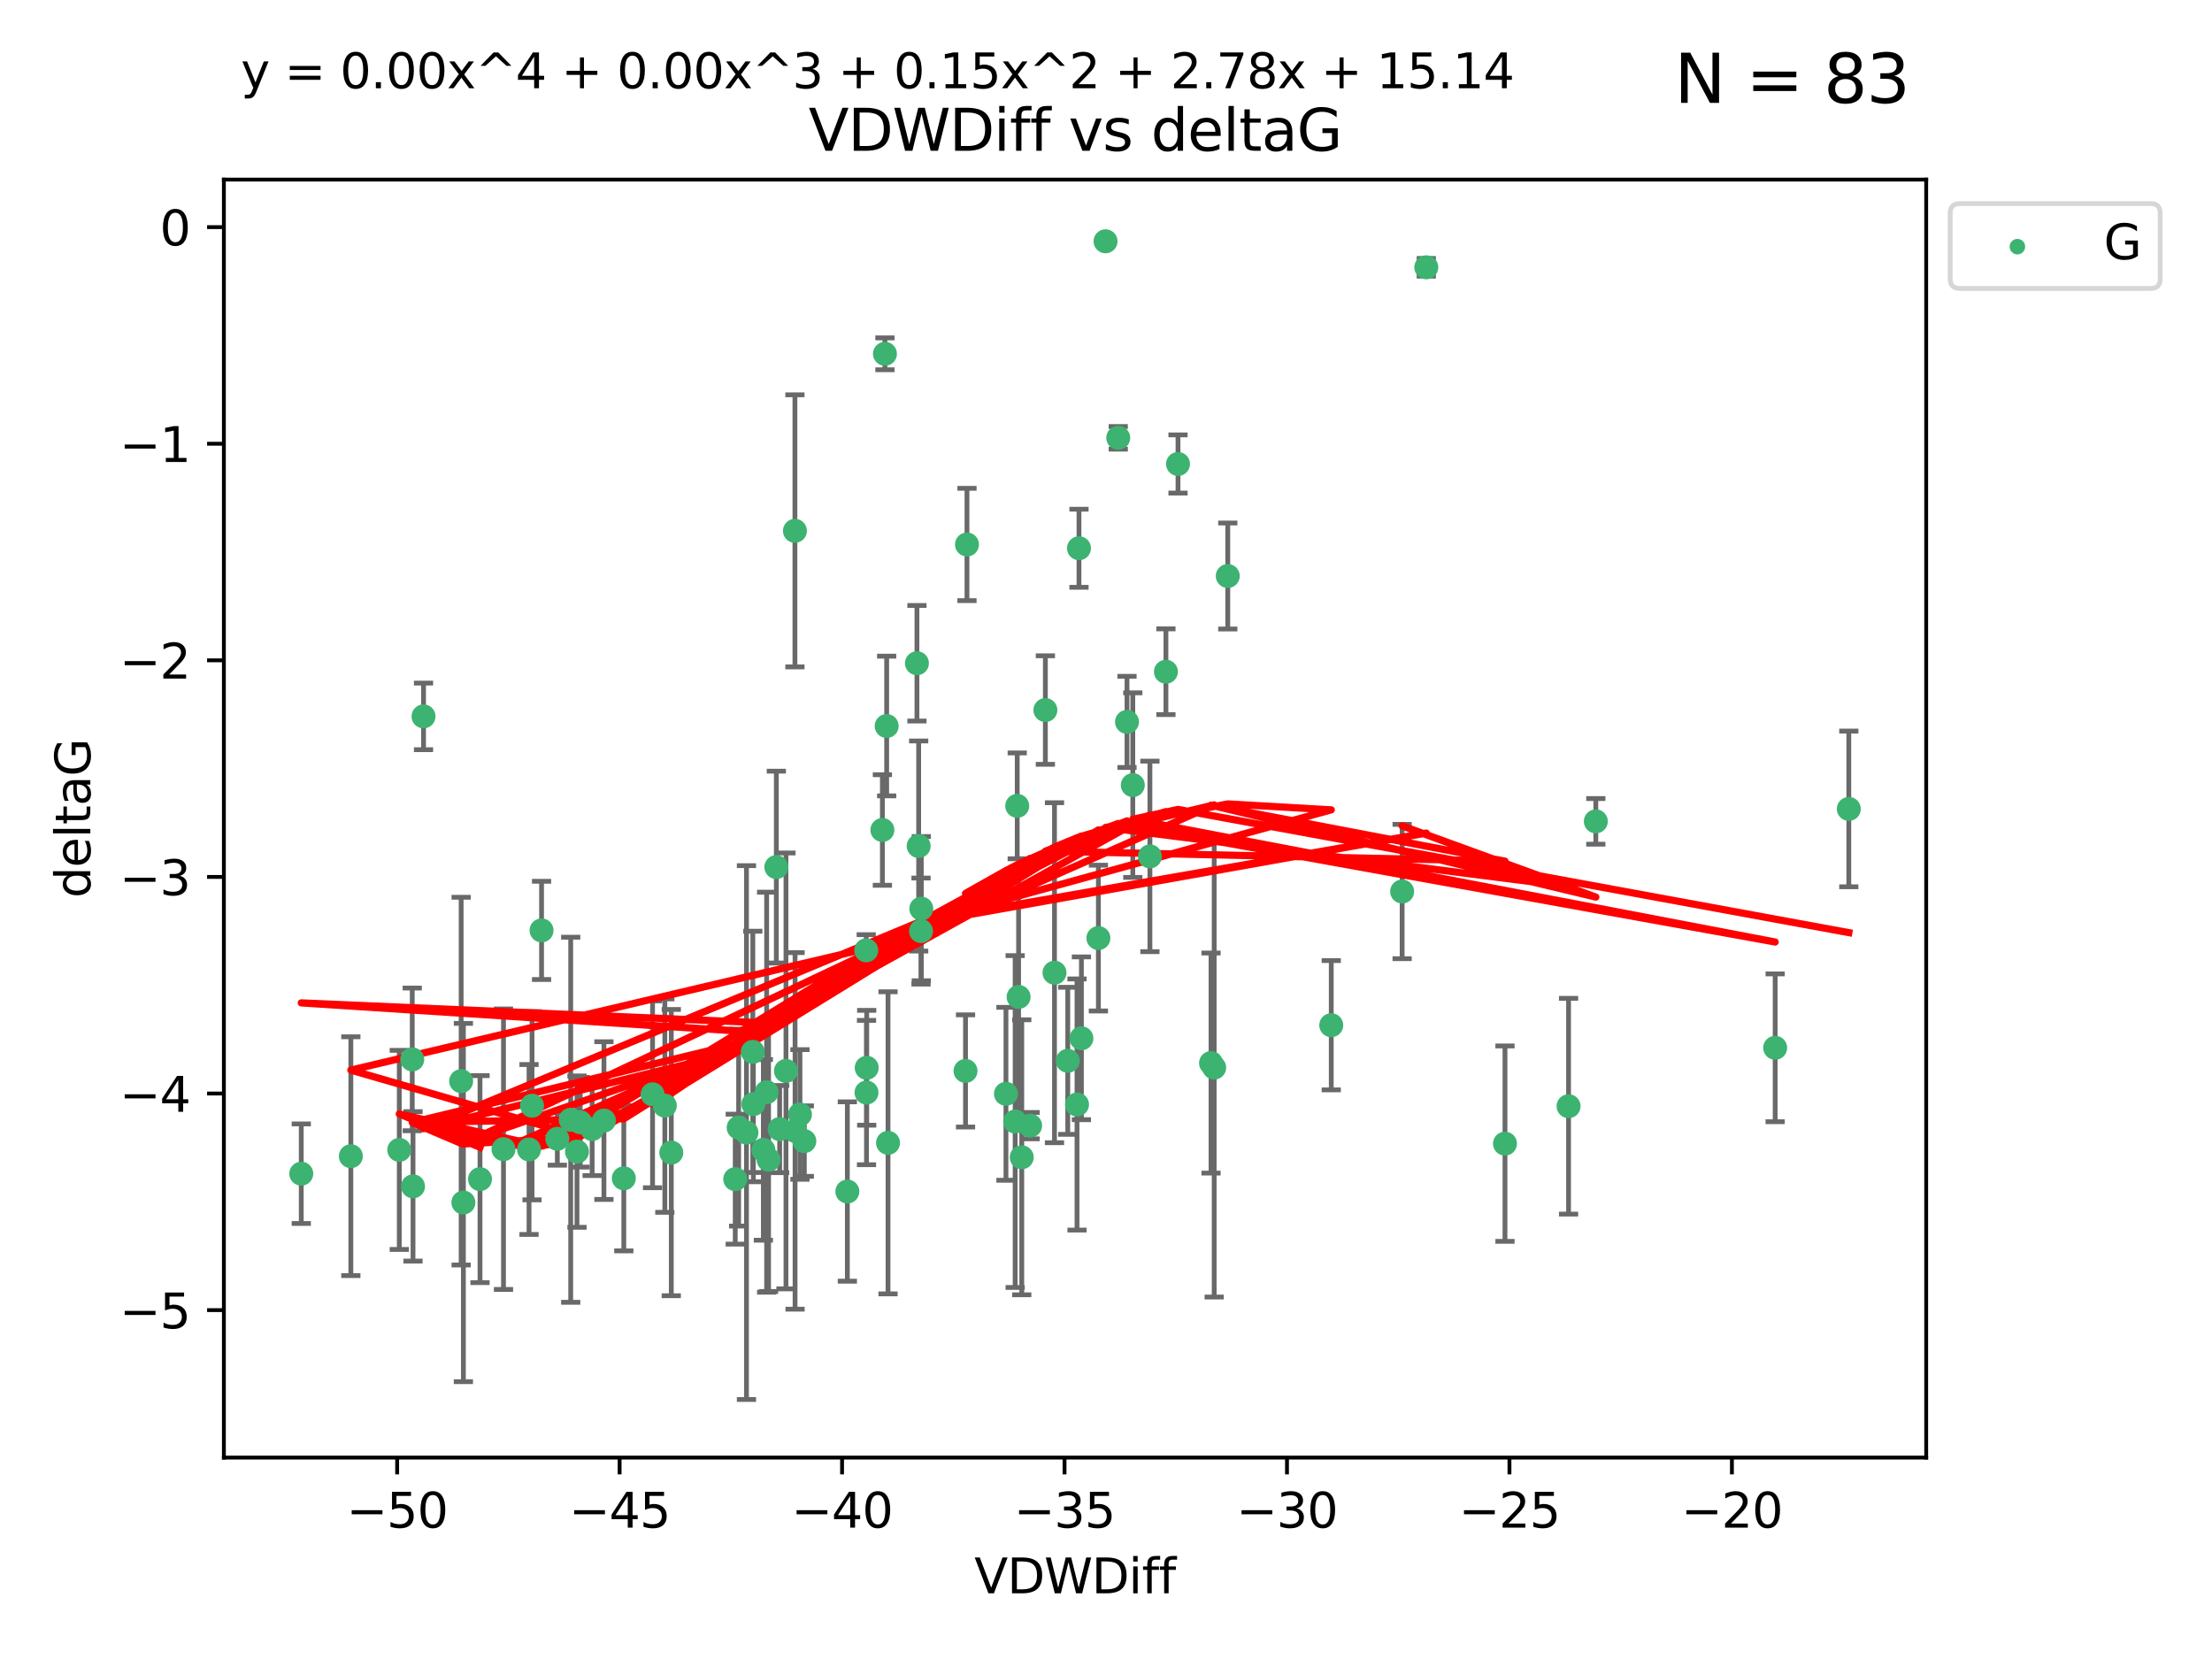<?xml version="1.0" encoding="utf-8" standalone="no"?>
<!DOCTYPE svg PUBLIC "-//W3C//DTD SVG 1.1//EN"
  "http://www.w3.org/Graphics/SVG/1.1/DTD/svg11.dtd">
<svg xmlns:xlink="http://www.w3.org/1999/xlink" width="460.8pt" height="345.6pt" viewBox="0 0 460.8 345.6" xmlns="http://www.w3.org/2000/svg" version="1.1">
 <defs>
  <style type="text/css">*{stroke-linejoin: round; stroke-linecap: butt}</style>
 </defs>
 <g id="figure_1">
  <g id="patch_1">
   <path d="M 0 345.6 
L 460.8 345.6 
L 460.8 0 
L 0 0 
z
" style="fill: #ffffff"/>
  </g>
  <g id="axes_1">
   <g id="patch_2">
    <path d="M 46.64 303.64 
L 401.26 303.64 
L 401.26 37.411 
L 46.64 37.411 
z
" style="fill: #ffffff"/>
   </g>
   <g id="PathCollection_1">
    <defs>
     <path id="m8bb78b8edf" d="M 0 1.118 
C 0.297 1.118 0.581 1 0.791 0.791 
C 1 0.581 1.118 0.297 1.118 0 
C 1.118 -0.297 1 -0.581 0.791 -0.791 
C 0.581 -1 0.297 -1.118 0 -1.118 
C -0.297 -1.118 -0.581 -1 -0.791 -0.791 
C -1 -0.581 -1.118 -0.297 -1.118 0 
C -1.118 0.297 -1 0.581 -0.791 0.791 
C -0.581 1 -0.297 1.118 0 1.118 
z
" style="stroke: #3cb371"/>
    </defs>
    <g clip-path="url(#pa029accd71)">
     <use xlink:href="#m8bb78b8edf" x="99.995" y="245.636" style="fill: #3cb371; stroke: #3cb371"/>
     <use xlink:href="#m8bb78b8edf" x="83.178" y="239.545" style="fill: #3cb371; stroke: #3cb371"/>
     <use xlink:href="#m8bb78b8edf" x="112.815" y="193.822" style="fill: #3cb371; stroke: #3cb371"/>
     <use xlink:href="#m8bb78b8edf" x="123.352" y="235.21" style="fill: #3cb371; stroke: #3cb371"/>
     <use xlink:href="#m8bb78b8edf" x="156.825" y="219.121" style="fill: #3cb371; stroke: #3cb371"/>
     <use xlink:href="#m8bb78b8edf" x="85.877" y="220.694" style="fill: #3cb371; stroke: #3cb371"/>
     <use xlink:href="#m8bb78b8edf" x="129.952" y="245.465" style="fill: #3cb371; stroke: #3cb371"/>
     <use xlink:href="#m8bb78b8edf" x="162.416" y="235.209" style="fill: #3cb371; stroke: #3cb371"/>
     <use xlink:href="#m8bb78b8edf" x="125.811" y="233.438" style="fill: #3cb371; stroke: #3cb371"/>
     <use xlink:href="#m8bb78b8edf" x="180.551" y="222.438" style="fill: #3cb371; stroke: #3cb371"/>
     <use xlink:href="#m8bb78b8edf" x="161.725" y="180.628" style="fill: #3cb371; stroke: #3cb371"/>
     <use xlink:href="#m8bb78b8edf" x="62.759" y="244.499" style="fill: #3cb371; stroke: #3cb371"/>
     <use xlink:href="#m8bb78b8edf" x="159.019" y="239.542" style="fill: #3cb371; stroke: #3cb371"/>
     <use xlink:href="#m8bb78b8edf" x="104.887" y="239.396" style="fill: #3cb371; stroke: #3cb371"/>
     <use xlink:href="#m8bb78b8edf" x="153.873" y="234.902" style="fill: #3cb371; stroke: #3cb371"/>
     <use xlink:href="#m8bb78b8edf" x="155.503" y="235.937" style="fill: #3cb371; stroke: #3cb371"/>
     <use xlink:href="#m8bb78b8edf" x="96.067" y="225.218" style="fill: #3cb371; stroke: #3cb371"/>
     <use xlink:href="#m8bb78b8edf" x="86.038" y="247.139" style="fill: #3cb371; stroke: #3cb371"/>
     <use xlink:href="#m8bb78b8edf" x="110.207" y="239.458" style="fill: #3cb371; stroke: #3cb371"/>
     <use xlink:href="#m8bb78b8edf" x="118.89" y="233.267" style="fill: #3cb371; stroke: #3cb371"/>
     <use xlink:href="#m8bb78b8edf" x="120.197" y="239.905" style="fill: #3cb371; stroke: #3cb371"/>
     <use xlink:href="#m8bb78b8edf" x="96.533" y="250.507" style="fill: #3cb371; stroke: #3cb371"/>
     <use xlink:href="#m8bb78b8edf" x="184.992" y="238.074" style="fill: #3cb371; stroke: #3cb371"/>
     <use xlink:href="#m8bb78b8edf" x="73.088" y="240.856" style="fill: #3cb371; stroke: #3cb371"/>
     <use xlink:href="#m8bb78b8edf" x="120.868" y="233.778" style="fill: #3cb371; stroke: #3cb371"/>
     <use xlink:href="#m8bb78b8edf" x="156.937" y="230.01" style="fill: #3cb371; stroke: #3cb371"/>
     <use xlink:href="#m8bb78b8edf" x="159.703" y="227.525" style="fill: #3cb371; stroke: #3cb371"/>
     <use xlink:href="#m8bb78b8edf" x="165.598" y="110.585" style="fill: #3cb371; stroke: #3cb371"/>
     <use xlink:href="#m8bb78b8edf" x="176.519" y="248.215" style="fill: #3cb371; stroke: #3cb371"/>
     <use xlink:href="#m8bb78b8edf" x="214.592" y="234.491" style="fill: #3cb371; stroke: #3cb371"/>
     <use xlink:href="#m8bb78b8edf" x="138.496" y="230.321" style="fill: #3cb371; stroke: #3cb371"/>
     <use xlink:href="#m8bb78b8edf" x="165.626" y="235.588" style="fill: #3cb371; stroke: #3cb371"/>
     <use xlink:href="#m8bb78b8edf" x="212.851" y="241.086" style="fill: #3cb371; stroke: #3cb371"/>
     <use xlink:href="#m8bb78b8edf" x="211.475" y="233.64" style="fill: #3cb371; stroke: #3cb371"/>
     <use xlink:href="#m8bb78b8edf" x="167.556" y="237.715" style="fill: #3cb371; stroke: #3cb371"/>
     <use xlink:href="#m8bb78b8edf" x="135.941" y="227.969" style="fill: #3cb371; stroke: #3cb371"/>
     <use xlink:href="#m8bb78b8edf" x="228.815" y="195.418" style="fill: #3cb371; stroke: #3cb371"/>
     <use xlink:href="#m8bb78b8edf" x="153.164" y="245.638" style="fill: #3cb371; stroke: #3cb371"/>
     <use xlink:href="#m8bb78b8edf" x="88.229" y="149.237" style="fill: #3cb371; stroke: #3cb371"/>
     <use xlink:href="#m8bb78b8edf" x="191.867" y="193.962" style="fill: #3cb371; stroke: #3cb371"/>
     <use xlink:href="#m8bb78b8edf" x="160.107" y="241.588" style="fill: #3cb371; stroke: #3cb371"/>
     <use xlink:href="#m8bb78b8edf" x="166.645" y="232.165" style="fill: #3cb371; stroke: #3cb371"/>
     <use xlink:href="#m8bb78b8edf" x="139.841" y="240.11" style="fill: #3cb371; stroke: #3cb371"/>
     <use xlink:href="#m8bb78b8edf" x="110.831" y="230.339" style="fill: #3cb371; stroke: #3cb371"/>
     <use xlink:href="#m8bb78b8edf" x="116.102" y="237.234" style="fill: #3cb371; stroke: #3cb371"/>
     <use xlink:href="#m8bb78b8edf" x="191.376" y="176.241" style="fill: #3cb371; stroke: #3cb371"/>
     <use xlink:href="#m8bb78b8edf" x="222.436" y="220.986" style="fill: #3cb371; stroke: #3cb371"/>
     <use xlink:href="#m8bb78b8edf" x="184.349" y="73.708" style="fill: #3cb371; stroke: #3cb371"/>
     <use xlink:href="#m8bb78b8edf" x="225.277" y="216.298" style="fill: #3cb371; stroke: #3cb371"/>
     <use xlink:href="#m8bb78b8edf" x="219.67" y="202.635" style="fill: #3cb371; stroke: #3cb371"/>
     <use xlink:href="#m8bb78b8edf" x="201.137" y="223.095" style="fill: #3cb371; stroke: #3cb371"/>
     <use xlink:href="#m8bb78b8edf" x="242.883" y="139.931" style="fill: #3cb371; stroke: #3cb371"/>
     <use xlink:href="#m8bb78b8edf" x="224.773" y="114.208" style="fill: #3cb371; stroke: #3cb371"/>
     <use xlink:href="#m8bb78b8edf" x="201.438" y="113.426" style="fill: #3cb371; stroke: #3cb371"/>
     <use xlink:href="#m8bb78b8edf" x="209.559" y="227.86" style="fill: #3cb371; stroke: #3cb371"/>
     <use xlink:href="#m8bb78b8edf" x="211.907" y="167.877" style="fill: #3cb371; stroke: #3cb371"/>
     <use xlink:href="#m8bb78b8edf" x="239.548" y="178.402" style="fill: #3cb371; stroke: #3cb371"/>
     <use xlink:href="#m8bb78b8edf" x="163.731" y="223.093" style="fill: #3cb371; stroke: #3cb371"/>
     <use xlink:href="#m8bb78b8edf" x="180.452" y="197.967" style="fill: #3cb371; stroke: #3cb371"/>
     <use xlink:href="#m8bb78b8edf" x="184.709" y="151.245" style="fill: #3cb371; stroke: #3cb371"/>
     <use xlink:href="#m8bb78b8edf" x="183.817" y="172.901" style="fill: #3cb371; stroke: #3cb371"/>
     <use xlink:href="#m8bb78b8edf" x="234.775" y="150.385" style="fill: #3cb371; stroke: #3cb371"/>
     <use xlink:href="#m8bb78b8edf" x="212.193" y="207.68" style="fill: #3cb371; stroke: #3cb371"/>
     <use xlink:href="#m8bb78b8edf" x="224.362" y="230.088" style="fill: #3cb371; stroke: #3cb371"/>
     <use xlink:href="#m8bb78b8edf" x="252.937" y="222.403" style="fill: #3cb371; stroke: #3cb371"/>
     <use xlink:href="#m8bb78b8edf" x="180.508" y="227.599" style="fill: #3cb371; stroke: #3cb371"/>
     <use xlink:href="#m8bb78b8edf" x="191.922" y="189.289" style="fill: #3cb371; stroke: #3cb371"/>
     <use xlink:href="#m8bb78b8edf" x="297.121" y="55.682" style="fill: #3cb371; stroke: #3cb371"/>
     <use xlink:href="#m8bb78b8edf" x="191.015" y="138.164" style="fill: #3cb371; stroke: #3cb371"/>
     <use xlink:href="#m8bb78b8edf" x="277.324" y="213.569" style="fill: #3cb371; stroke: #3cb371"/>
     <use xlink:href="#m8bb78b8edf" x="255.77" y="119.992" style="fill: #3cb371; stroke: #3cb371"/>
     <use xlink:href="#m8bb78b8edf" x="230.304" y="50.266" style="fill: #3cb371; stroke: #3cb371"/>
     <use xlink:href="#m8bb78b8edf" x="326.759" y="230.443" style="fill: #3cb371; stroke: #3cb371"/>
     <use xlink:href="#m8bb78b8edf" x="292.09" y="185.719" style="fill: #3cb371; stroke: #3cb371"/>
     <use xlink:href="#m8bb78b8edf" x="332.438" y="171.107" style="fill: #3cb371; stroke: #3cb371"/>
     <use xlink:href="#m8bb78b8edf" x="252.279" y="221.454" style="fill: #3cb371; stroke: #3cb371"/>
     <use xlink:href="#m8bb78b8edf" x="313.515" y="238.241" style="fill: #3cb371; stroke: #3cb371"/>
     <use xlink:href="#m8bb78b8edf" x="217.77" y="147.918" style="fill: #3cb371; stroke: #3cb371"/>
     <use xlink:href="#m8bb78b8edf" x="232.949" y="91.203" style="fill: #3cb371; stroke: #3cb371"/>
     <use xlink:href="#m8bb78b8edf" x="369.799" y="218.278" style="fill: #3cb371; stroke: #3cb371"/>
     <use xlink:href="#m8bb78b8edf" x="235.983" y="163.553" style="fill: #3cb371; stroke: #3cb371"/>
     <use xlink:href="#m8bb78b8edf" x="245.4" y="96.654" style="fill: #3cb371; stroke: #3cb371"/>
     <use xlink:href="#m8bb78b8edf" x="385.141" y="168.513" style="fill: #3cb371; stroke: #3cb371"/>
    </g>
   </g>
   <g id="matplotlib.axis_1">
    <g id="xtick_1">
     <g id="line2d_1">
      <defs>
       <path id="maffe2ccdc1" d="M 0 0 
L 0 3.5 
" style="stroke: #000000; stroke-width: 0.8"/>
      </defs>
      <g>
       <use xlink:href="#maffe2ccdc1" x="82.734" y="303.64" style="stroke: #000000; stroke-width: 0.8"/>
      </g>
     </g>
     <g id="text_1">
      <!-- −50 -->
      <g transform="translate(72.181 318.238)scale(0.1 -0.1)">
       <defs>
        <path id="DejaVuSans-2212" d="M 678 2272 
L 4684 2272 
L 4684 1741 
L 678 1741 
L 678 2272 
z
" transform="scale(0.016)"/>
        <path id="DejaVuSans-35" d="M 691 4666 
L 3169 4666 
L 3169 4134 
L 1269 4134 
L 1269 2991 
Q 1406 3038 1543 3061 
Q 1681 3084 1819 3084 
Q 2600 3084 3056 2656 
Q 3513 2228 3513 1497 
Q 3513 744 3044 326 
Q 2575 -91 1722 -91 
Q 1428 -91 1123 -41 
Q 819 9 494 109 
L 494 744 
Q 775 591 1075 516 
Q 1375 441 1709 441 
Q 2250 441 2565 725 
Q 2881 1009 2881 1497 
Q 2881 1984 2565 2268 
Q 2250 2553 1709 2553 
Q 1456 2553 1204 2497 
Q 953 2441 691 2322 
L 691 4666 
z
" transform="scale(0.016)"/>
        <path id="DejaVuSans-30" d="M 2034 4250 
Q 1547 4250 1301 3770 
Q 1056 3291 1056 2328 
Q 1056 1369 1301 889 
Q 1547 409 2034 409 
Q 2525 409 2770 889 
Q 3016 1369 3016 2328 
Q 3016 3291 2770 3770 
Q 2525 4250 2034 4250 
z
M 2034 4750 
Q 2819 4750 3233 4129 
Q 3647 3509 3647 2328 
Q 3647 1150 3233 529 
Q 2819 -91 2034 -91 
Q 1250 -91 836 529 
Q 422 1150 422 2328 
Q 422 3509 836 4129 
Q 1250 4750 2034 4750 
z
" transform="scale(0.016)"/>
       </defs>
       <use xlink:href="#DejaVuSans-2212"/>
       <use xlink:href="#DejaVuSans-35" x="83.789"/>
       <use xlink:href="#DejaVuSans-30" x="147.412"/>
      </g>
     </g>
    </g>
    <g id="xtick_2">
     <g id="line2d_2">
      <g>
       <use xlink:href="#maffe2ccdc1" x="129.076" y="303.64" style="stroke: #000000; stroke-width: 0.8"/>
      </g>
     </g>
     <g id="text_2">
      <!-- −45 -->
      <g transform="translate(118.524 318.238)scale(0.1 -0.1)">
       <defs>
        <path id="DejaVuSans-34" d="M 2419 4116 
L 825 1625 
L 2419 1625 
L 2419 4116 
z
M 2253 4666 
L 3047 4666 
L 3047 1625 
L 3713 1625 
L 3713 1100 
L 3047 1100 
L 3047 0 
L 2419 0 
L 2419 1100 
L 313 1100 
L 313 1709 
L 2253 4666 
z
" transform="scale(0.016)"/>
       </defs>
       <use xlink:href="#DejaVuSans-2212"/>
       <use xlink:href="#DejaVuSans-34" x="83.789"/>
       <use xlink:href="#DejaVuSans-35" x="147.412"/>
      </g>
     </g>
    </g>
    <g id="xtick_3">
     <g id="line2d_3">
      <g>
       <use xlink:href="#maffe2ccdc1" x="175.418" y="303.64" style="stroke: #000000; stroke-width: 0.8"/>
      </g>
     </g>
     <g id="text_3">
      <!-- −40 -->
      <g transform="translate(164.866 318.238)scale(0.1 -0.1)">
       <use xlink:href="#DejaVuSans-2212"/>
       <use xlink:href="#DejaVuSans-34" x="83.789"/>
       <use xlink:href="#DejaVuSans-30" x="147.412"/>
      </g>
     </g>
    </g>
    <g id="xtick_4">
     <g id="line2d_4">
      <g>
       <use xlink:href="#maffe2ccdc1" x="221.761" y="303.64" style="stroke: #000000; stroke-width: 0.8"/>
      </g>
     </g>
     <g id="text_4">
      <!-- −35 -->
      <g transform="translate(211.208 318.238)scale(0.1 -0.1)">
       <defs>
        <path id="DejaVuSans-33" d="M 2597 2516 
Q 3050 2419 3304 2112 
Q 3559 1806 3559 1356 
Q 3559 666 3084 287 
Q 2609 -91 1734 -91 
Q 1441 -91 1130 -33 
Q 819 25 488 141 
L 488 750 
Q 750 597 1062 519 
Q 1375 441 1716 441 
Q 2309 441 2620 675 
Q 2931 909 2931 1356 
Q 2931 1769 2642 2001 
Q 2353 2234 1838 2234 
L 1294 2234 
L 1294 2753 
L 1863 2753 
Q 2328 2753 2575 2939 
Q 2822 3125 2822 3475 
Q 2822 3834 2567 4026 
Q 2313 4219 1838 4219 
Q 1578 4219 1281 4162 
Q 984 4106 628 3988 
L 628 4550 
Q 988 4650 1302 4700 
Q 1616 4750 1894 4750 
Q 2613 4750 3031 4423 
Q 3450 4097 3450 3541 
Q 3450 3153 3228 2886 
Q 3006 2619 2597 2516 
z
" transform="scale(0.016)"/>
       </defs>
       <use xlink:href="#DejaVuSans-2212"/>
       <use xlink:href="#DejaVuSans-33" x="83.789"/>
       <use xlink:href="#DejaVuSans-35" x="147.412"/>
      </g>
     </g>
    </g>
    <g id="xtick_5">
     <g id="line2d_5">
      <g>
       <use xlink:href="#maffe2ccdc1" x="268.103" y="303.64" style="stroke: #000000; stroke-width: 0.8"/>
      </g>
     </g>
     <g id="text_5">
      <!-- −30 -->
      <g transform="translate(257.551 318.238)scale(0.1 -0.1)">
       <use xlink:href="#DejaVuSans-2212"/>
       <use xlink:href="#DejaVuSans-33" x="83.789"/>
       <use xlink:href="#DejaVuSans-30" x="147.412"/>
      </g>
     </g>
    </g>
    <g id="xtick_6">
     <g id="line2d_6">
      <g>
       <use xlink:href="#maffe2ccdc1" x="314.446" y="303.64" style="stroke: #000000; stroke-width: 0.8"/>
      </g>
     </g>
     <g id="text_6">
      <!-- −25 -->
      <g transform="translate(303.893 318.238)scale(0.1 -0.1)">
       <defs>
        <path id="DejaVuSans-32" d="M 1228 531 
L 3431 531 
L 3431 0 
L 469 0 
L 469 531 
Q 828 903 1448 1529 
Q 2069 2156 2228 2338 
Q 2531 2678 2651 2914 
Q 2772 3150 2772 3378 
Q 2772 3750 2511 3984 
Q 2250 4219 1831 4219 
Q 1534 4219 1204 4116 
Q 875 4013 500 3803 
L 500 4441 
Q 881 4594 1212 4672 
Q 1544 4750 1819 4750 
Q 2544 4750 2975 4387 
Q 3406 4025 3406 3419 
Q 3406 3131 3298 2873 
Q 3191 2616 2906 2266 
Q 2828 2175 2409 1742 
Q 1991 1309 1228 531 
z
" transform="scale(0.016)"/>
       </defs>
       <use xlink:href="#DejaVuSans-2212"/>
       <use xlink:href="#DejaVuSans-32" x="83.789"/>
       <use xlink:href="#DejaVuSans-35" x="147.412"/>
      </g>
     </g>
    </g>
    <g id="xtick_7">
     <g id="line2d_7">
      <g>
       <use xlink:href="#maffe2ccdc1" x="360.788" y="303.64" style="stroke: #000000; stroke-width: 0.8"/>
      </g>
     </g>
     <g id="text_7">
      <!-- −20 -->
      <g transform="translate(350.236 318.238)scale(0.1 -0.1)">
       <use xlink:href="#DejaVuSans-2212"/>
       <use xlink:href="#DejaVuSans-32" x="83.789"/>
       <use xlink:href="#DejaVuSans-30" x="147.412"/>
      </g>
     </g>
    </g>
    <g id="text_8">
     <!-- VDWDiff -->
     <g transform="translate(202.977 331.917)scale(0.1 -0.1)">
      <defs>
       <path id="DejaVuSans-56" d="M 1831 0 
L 50 4666 
L 709 4666 
L 2188 738 
L 3669 4666 
L 4325 4666 
L 2547 0 
L 1831 0 
z
" transform="scale(0.016)"/>
       <path id="DejaVuSans-44" d="M 1259 4147 
L 1259 519 
L 2022 519 
Q 2988 519 3436 956 
Q 3884 1394 3884 2338 
Q 3884 3275 3436 3711 
Q 2988 4147 2022 4147 
L 1259 4147 
z
M 628 4666 
L 1925 4666 
Q 3281 4666 3915 4102 
Q 4550 3538 4550 2338 
Q 4550 1131 3912 565 
Q 3275 0 1925 0 
L 628 0 
L 628 4666 
z
" transform="scale(0.016)"/>
       <path id="DejaVuSans-57" d="M 213 4666 
L 850 4666 
L 1831 722 
L 2809 4666 
L 3519 4666 
L 4500 722 
L 5478 4666 
L 6119 4666 
L 4947 0 
L 4153 0 
L 3169 4050 
L 2175 0 
L 1381 0 
L 213 4666 
z
" transform="scale(0.016)"/>
       <path id="DejaVuSans-69" d="M 603 3500 
L 1178 3500 
L 1178 0 
L 603 0 
L 603 3500 
z
M 603 4863 
L 1178 4863 
L 1178 4134 
L 603 4134 
L 603 4863 
z
" transform="scale(0.016)"/>
       <path id="DejaVuSans-66" d="M 2375 4863 
L 2375 4384 
L 1825 4384 
Q 1516 4384 1395 4259 
Q 1275 4134 1275 3809 
L 1275 3500 
L 2222 3500 
L 2222 3053 
L 1275 3053 
L 1275 0 
L 697 0 
L 697 3053 
L 147 3053 
L 147 3500 
L 697 3500 
L 697 3744 
Q 697 4328 969 4595 
Q 1241 4863 1831 4863 
L 2375 4863 
z
" transform="scale(0.016)"/>
      </defs>
      <use xlink:href="#DejaVuSans-56"/>
      <use xlink:href="#DejaVuSans-44" x="68.408"/>
      <use xlink:href="#DejaVuSans-57" x="145.41"/>
      <use xlink:href="#DejaVuSans-44" x="244.287"/>
      <use xlink:href="#DejaVuSans-69" x="321.289"/>
      <use xlink:href="#DejaVuSans-66" x="349.072"/>
      <use xlink:href="#DejaVuSans-66" x="384.277"/>
     </g>
    </g>
   </g>
   <g id="matplotlib.axis_2">
    <g id="ytick_1">
     <g id="line2d_8">
      <defs>
       <path id="m0ff5fa7b01" d="M 0 0 
L -3.5 0 
" style="stroke: #000000; stroke-width: 0.8"/>
      </defs>
      <g>
       <use xlink:href="#m0ff5fa7b01" x="46.64" y="272.918" style="stroke: #000000; stroke-width: 0.8"/>
      </g>
     </g>
     <g id="text_9">
      <!-- −5 -->
      <g transform="translate(24.898 276.717)scale(0.1 -0.1)">
       <use xlink:href="#DejaVuSans-2212"/>
       <use xlink:href="#DejaVuSans-35" x="83.789"/>
      </g>
     </g>
    </g>
    <g id="ytick_2">
     <g id="line2d_9">
      <g>
       <use xlink:href="#m0ff5fa7b01" x="46.64" y="227.798" style="stroke: #000000; stroke-width: 0.8"/>
      </g>
     </g>
     <g id="text_10">
      <!-- −4 -->
      <g transform="translate(24.898 231.598)scale(0.1 -0.1)">
       <use xlink:href="#DejaVuSans-2212"/>
       <use xlink:href="#DejaVuSans-34" x="83.789"/>
      </g>
     </g>
    </g>
    <g id="ytick_3">
     <g id="line2d_10">
      <g>
       <use xlink:href="#m0ff5fa7b01" x="46.64" y="182.678" style="stroke: #000000; stroke-width: 0.8"/>
      </g>
     </g>
     <g id="text_11">
      <!-- −3 -->
      <g transform="translate(24.898 186.478)scale(0.1 -0.1)">
       <use xlink:href="#DejaVuSans-2212"/>
       <use xlink:href="#DejaVuSans-33" x="83.789"/>
      </g>
     </g>
    </g>
    <g id="ytick_4">
     <g id="line2d_11">
      <g>
       <use xlink:href="#m0ff5fa7b01" x="46.64" y="137.559" style="stroke: #000000; stroke-width: 0.8"/>
      </g>
     </g>
     <g id="text_12">
      <!-- −2 -->
      <g transform="translate(24.898 141.358)scale(0.1 -0.1)">
       <use xlink:href="#DejaVuSans-2212"/>
       <use xlink:href="#DejaVuSans-32" x="83.789"/>
      </g>
     </g>
    </g>
    <g id="ytick_5">
     <g id="line2d_12">
      <g>
       <use xlink:href="#m0ff5fa7b01" x="46.64" y="92.439" style="stroke: #000000; stroke-width: 0.8"/>
      </g>
     </g>
     <g id="text_13">
      <!-- −1 -->
      <g transform="translate(24.898 96.238)scale(0.1 -0.1)">
       <defs>
        <path id="DejaVuSans-31" d="M 794 531 
L 1825 531 
L 1825 4091 
L 703 3866 
L 703 4441 
L 1819 4666 
L 2450 4666 
L 2450 531 
L 3481 531 
L 3481 0 
L 794 0 
L 794 531 
z
" transform="scale(0.016)"/>
       </defs>
       <use xlink:href="#DejaVuSans-2212"/>
       <use xlink:href="#DejaVuSans-31" x="83.789"/>
      </g>
     </g>
    </g>
    <g id="ytick_6">
     <g id="line2d_13">
      <g>
       <use xlink:href="#m0ff5fa7b01" x="46.64" y="47.319" style="stroke: #000000; stroke-width: 0.8"/>
      </g>
     </g>
     <g id="text_14">
      <!-- 0 -->
      <g transform="translate(33.278 51.118)scale(0.1 -0.1)">
       <use xlink:href="#DejaVuSans-30"/>
      </g>
     </g>
    </g>
    <g id="text_15">
     <!-- deltaG -->
     <g transform="translate(18.818 187.064)rotate(-90)scale(0.1 -0.1)">
      <defs>
       <path id="DejaVuSans-64" d="M 2906 2969 
L 2906 4863 
L 3481 4863 
L 3481 0 
L 2906 0 
L 2906 525 
Q 2725 213 2448 61 
Q 2172 -91 1784 -91 
Q 1150 -91 751 415 
Q 353 922 353 1747 
Q 353 2572 751 3078 
Q 1150 3584 1784 3584 
Q 2172 3584 2448 3432 
Q 2725 3281 2906 2969 
z
M 947 1747 
Q 947 1113 1208 752 
Q 1469 391 1925 391 
Q 2381 391 2643 752 
Q 2906 1113 2906 1747 
Q 2906 2381 2643 2742 
Q 2381 3103 1925 3103 
Q 1469 3103 1208 2742 
Q 947 2381 947 1747 
z
" transform="scale(0.016)"/>
       <path id="DejaVuSans-65" d="M 3597 1894 
L 3597 1613 
L 953 1613 
Q 991 1019 1311 708 
Q 1631 397 2203 397 
Q 2534 397 2845 478 
Q 3156 559 3463 722 
L 3463 178 
Q 3153 47 2828 -22 
Q 2503 -91 2169 -91 
Q 1331 -91 842 396 
Q 353 884 353 1716 
Q 353 2575 817 3079 
Q 1281 3584 2069 3584 
Q 2775 3584 3186 3129 
Q 3597 2675 3597 1894 
z
M 3022 2063 
Q 3016 2534 2758 2815 
Q 2500 3097 2075 3097 
Q 1594 3097 1305 2825 
Q 1016 2553 972 2059 
L 3022 2063 
z
" transform="scale(0.016)"/>
       <path id="DejaVuSans-6c" d="M 603 4863 
L 1178 4863 
L 1178 0 
L 603 0 
L 603 4863 
z
" transform="scale(0.016)"/>
       <path id="DejaVuSans-74" d="M 1172 4494 
L 1172 3500 
L 2356 3500 
L 2356 3053 
L 1172 3053 
L 1172 1153 
Q 1172 725 1289 603 
Q 1406 481 1766 481 
L 2356 481 
L 2356 0 
L 1766 0 
Q 1100 0 847 248 
Q 594 497 594 1153 
L 594 3053 
L 172 3053 
L 172 3500 
L 594 3500 
L 594 4494 
L 1172 4494 
z
" transform="scale(0.016)"/>
       <path id="DejaVuSans-61" d="M 2194 1759 
Q 1497 1759 1228 1600 
Q 959 1441 959 1056 
Q 959 750 1161 570 
Q 1363 391 1709 391 
Q 2188 391 2477 730 
Q 2766 1069 2766 1631 
L 2766 1759 
L 2194 1759 
z
M 3341 1997 
L 3341 0 
L 2766 0 
L 2766 531 
Q 2569 213 2275 61 
Q 1981 -91 1556 -91 
Q 1019 -91 701 211 
Q 384 513 384 1019 
Q 384 1609 779 1909 
Q 1175 2209 1959 2209 
L 2766 2209 
L 2766 2266 
Q 2766 2663 2505 2880 
Q 2244 3097 1772 3097 
Q 1472 3097 1187 3025 
Q 903 2953 641 2809 
L 641 3341 
Q 956 3463 1253 3523 
Q 1550 3584 1831 3584 
Q 2591 3584 2966 3190 
Q 3341 2797 3341 1997 
z
" transform="scale(0.016)"/>
       <path id="DejaVuSans-47" d="M 3809 666 
L 3809 1919 
L 2778 1919 
L 2778 2438 
L 4434 2438 
L 4434 434 
Q 4069 175 3628 42 
Q 3188 -91 2688 -91 
Q 1594 -91 976 548 
Q 359 1188 359 2328 
Q 359 3472 976 4111 
Q 1594 4750 2688 4750 
Q 3144 4750 3555 4637 
Q 3966 4525 4313 4306 
L 4313 3634 
Q 3963 3931 3569 4081 
Q 3175 4231 2741 4231 
Q 1884 4231 1454 3753 
Q 1025 3275 1025 2328 
Q 1025 1384 1454 906 
Q 1884 428 2741 428 
Q 3075 428 3337 486 
Q 3600 544 3809 666 
z
" transform="scale(0.016)"/>
      </defs>
      <use xlink:href="#DejaVuSans-64"/>
      <use xlink:href="#DejaVuSans-65" x="63.477"/>
      <use xlink:href="#DejaVuSans-6c" x="125"/>
      <use xlink:href="#DejaVuSans-74" x="152.783"/>
      <use xlink:href="#DejaVuSans-61" x="191.992"/>
      <use xlink:href="#DejaVuSans-47" x="253.271"/>
     </g>
    </g>
   </g>
   <g id="LineCollection_1">
    <path d="M 99.995 267.198 
L 99.995 224.073 
" clip-path="url(#pa029accd71)" style="fill: none; stroke: #696969"/>
    <path d="M 83.178 260.283 
L 83.178 218.806 
" clip-path="url(#pa029accd71)" style="fill: none; stroke: #696969"/>
    <path d="M 112.815 204.051 
L 112.815 183.593 
" clip-path="url(#pa029accd71)" style="fill: none; stroke: #696969"/>
    <path d="M 123.352 244.896 
L 123.352 225.523 
" clip-path="url(#pa029accd71)" style="fill: none; stroke: #696969"/>
    <path d="M 156.825 244.252 
L 156.825 193.99 
" clip-path="url(#pa029accd71)" style="fill: none; stroke: #696969"/>
    <path d="M 85.877 235.555 
L 85.877 205.832 
" clip-path="url(#pa029accd71)" style="fill: none; stroke: #696969"/>
    <path d="M 129.952 260.581 
L 129.952 230.349 
" clip-path="url(#pa029accd71)" style="fill: none; stroke: #696969"/>
    <path d="M 162.416 244.293 
L 162.416 226.126 
" clip-path="url(#pa029accd71)" style="fill: none; stroke: #696969"/>
    <path d="M 125.811 249.866 
L 125.811 217.01 
" clip-path="url(#pa029accd71)" style="fill: none; stroke: #696969"/>
    <path d="M 180.551 234.399 
L 180.551 210.477 
" clip-path="url(#pa029accd71)" style="fill: none; stroke: #696969"/>
    <path d="M 161.725 200.612 
L 161.725 160.644 
" clip-path="url(#pa029accd71)" style="fill: none; stroke: #696969"/>
    <path d="M 62.759 254.873 
L 62.759 234.125 
" clip-path="url(#pa029accd71)" style="fill: none; stroke: #696969"/>
    <path d="M 159.019 258.359 
L 159.019 220.725 
" clip-path="url(#pa029accd71)" style="fill: none; stroke: #696969"/>
    <path d="M 104.887 268.614 
L 104.887 210.178 
" clip-path="url(#pa029accd71)" style="fill: none; stroke: #696969"/>
    <path d="M 153.873 255.409 
L 153.873 214.396 
" clip-path="url(#pa029accd71)" style="fill: none; stroke: #696969"/>
    <path d="M 155.503 291.539 
L 155.503 180.336 
" clip-path="url(#pa029accd71)" style="fill: none; stroke: #696969"/>
    <path d="M 96.067 263.519 
L 96.067 186.917 
" clip-path="url(#pa029accd71)" style="fill: none; stroke: #696969"/>
    <path d="M 86.038 262.704 
L 86.038 231.574 
" clip-path="url(#pa029accd71)" style="fill: none; stroke: #696969"/>
    <path d="M 110.207 257.155 
L 110.207 221.76 
" clip-path="url(#pa029accd71)" style="fill: none; stroke: #696969"/>
    <path d="M 118.89 271.293 
L 118.89 195.242 
" clip-path="url(#pa029accd71)" style="fill: none; stroke: #696969"/>
    <path d="M 120.197 255.67 
L 120.197 224.14 
" clip-path="url(#pa029accd71)" style="fill: none; stroke: #696969"/>
    <path d="M 96.533 287.827 
L 96.533 213.187 
" clip-path="url(#pa029accd71)" style="fill: none; stroke: #696969"/>
    <path d="M 184.992 269.539 
L 184.992 206.608 
" clip-path="url(#pa029accd71)" style="fill: none; stroke: #696969"/>
    <path d="M 73.088 265.736 
L 73.088 215.976 
" clip-path="url(#pa029accd71)" style="fill: none; stroke: #696969"/>
    <path d="M 120.868 243.123 
L 120.868 224.432 
" clip-path="url(#pa029accd71)" style="fill: none; stroke: #696969"/>
    <path d="M 156.937 246.181 
L 156.937 213.838 
" clip-path="url(#pa029accd71)" style="fill: none; stroke: #696969"/>
    <path d="M 159.703 269.191 
L 159.703 185.858 
" clip-path="url(#pa029accd71)" style="fill: none; stroke: #696969"/>
    <path d="M 165.598 138.926 
L 165.598 82.244 
" clip-path="url(#pa029accd71)" style="fill: none; stroke: #696969"/>
    <path d="M 176.519 266.897 
L 176.519 229.533 
" clip-path="url(#pa029accd71)" style="fill: none; stroke: #696969"/>
    <path d="M 214.592 237.236 
L 214.592 231.747 
" clip-path="url(#pa029accd71)" style="fill: none; stroke: #696969"/>
    <path d="M 138.496 252.551 
L 138.496 208.09 
" clip-path="url(#pa029accd71)" style="fill: none; stroke: #696969"/>
    <path d="M 165.626 272.729 
L 165.626 198.446 
" clip-path="url(#pa029accd71)" style="fill: none; stroke: #696969"/>
    <path d="M 212.851 269.728 
L 212.851 212.445 
" clip-path="url(#pa029accd71)" style="fill: none; stroke: #696969"/>
    <path d="M 211.475 268.206 
L 211.475 199.074 
" clip-path="url(#pa029accd71)" style="fill: none; stroke: #696969"/>
    <path d="M 167.556 245.053 
L 167.556 230.377 
" clip-path="url(#pa029accd71)" style="fill: none; stroke: #696969"/>
    <path d="M 135.941 247.429 
L 135.941 208.509 
" clip-path="url(#pa029accd71)" style="fill: none; stroke: #696969"/>
    <path d="M 228.815 210.604 
L 228.815 180.232 
" clip-path="url(#pa029accd71)" style="fill: none; stroke: #696969"/>
    <path d="M 153.164 259.171 
L 153.164 232.105 
" clip-path="url(#pa029accd71)" style="fill: none; stroke: #696969"/>
    <path d="M 88.229 156.175 
L 88.229 142.299 
" clip-path="url(#pa029accd71)" style="fill: none; stroke: #696969"/>
    <path d="M 191.867 205.006 
L 191.867 182.917 
" clip-path="url(#pa029accd71)" style="fill: none; stroke: #696969"/>
    <path d="M 160.107 269.045 
L 160.107 214.131 
" clip-path="url(#pa029accd71)" style="fill: none; stroke: #696969"/>
    <path d="M 166.645 245.672 
L 166.645 218.658 
" clip-path="url(#pa029accd71)" style="fill: none; stroke: #696969"/>
    <path d="M 139.841 269.924 
L 139.841 210.295 
" clip-path="url(#pa029accd71)" style="fill: none; stroke: #696969"/>
    <path d="M 110.831 249.949 
L 110.831 210.73 
" clip-path="url(#pa029accd71)" style="fill: none; stroke: #696969"/>
    <path d="M 116.102 242.726 
L 116.102 231.742 
" clip-path="url(#pa029accd71)" style="fill: none; stroke: #696969"/>
    <path d="M 191.376 198.125 
L 191.376 154.357 
" clip-path="url(#pa029accd71)" style="fill: none; stroke: #696969"/>
    <path d="M 222.436 236.302 
L 222.436 205.67 
" clip-path="url(#pa029accd71)" style="fill: none; stroke: #696969"/>
    <path d="M 184.349 77.029 
L 184.349 70.387 
" clip-path="url(#pa029accd71)" style="fill: none; stroke: #696969"/>
    <path d="M 225.277 233.251 
L 225.277 199.345 
" clip-path="url(#pa029accd71)" style="fill: none; stroke: #696969"/>
    <path d="M 219.67 238.046 
L 219.67 167.224 
" clip-path="url(#pa029accd71)" style="fill: none; stroke: #696969"/>
    <path d="M 201.137 234.78 
L 201.137 211.409 
" clip-path="url(#pa029accd71)" style="fill: none; stroke: #696969"/>
    <path d="M 242.883 148.86 
L 242.883 131.003 
" clip-path="url(#pa029accd71)" style="fill: none; stroke: #696969"/>
    <path d="M 224.773 122.343 
L 224.773 106.074 
" clip-path="url(#pa029accd71)" style="fill: none; stroke: #696969"/>
    <path d="M 201.438 125.126 
L 201.438 101.726 
" clip-path="url(#pa029accd71)" style="fill: none; stroke: #696969"/>
    <path d="M 209.559 245.871 
L 209.559 209.849 
" clip-path="url(#pa029accd71)" style="fill: none; stroke: #696969"/>
    <path d="M 211.907 178.901 
L 211.907 156.854 
" clip-path="url(#pa029accd71)" style="fill: none; stroke: #696969"/>
    <path d="M 239.548 198.246 
L 239.548 158.558 
" clip-path="url(#pa029accd71)" style="fill: none; stroke: #696969"/>
    <path d="M 163.731 268.493 
L 163.731 177.694 
" clip-path="url(#pa029accd71)" style="fill: none; stroke: #696969"/>
    <path d="M 180.452 201.228 
L 180.452 194.707 
" clip-path="url(#pa029accd71)" style="fill: none; stroke: #696969"/>
    <path d="M 184.709 165.798 
L 184.709 136.692 
" clip-path="url(#pa029accd71)" style="fill: none; stroke: #696969"/>
    <path d="M 183.817 184.419 
L 183.817 161.383 
" clip-path="url(#pa029accd71)" style="fill: none; stroke: #696969"/>
    <path d="M 234.775 159.879 
L 234.775 140.89 
" clip-path="url(#pa029accd71)" style="fill: none; stroke: #696969"/>
    <path d="M 212.193 234.3 
L 212.193 181.06 
" clip-path="url(#pa029accd71)" style="fill: none; stroke: #696969"/>
    <path d="M 224.362 256.245 
L 224.362 203.932 
" clip-path="url(#pa029accd71)" style="fill: none; stroke: #696969"/>
    <path d="M 252.937 270.191 
L 252.937 174.614 
" clip-path="url(#pa029accd71)" style="fill: none; stroke: #696969"/>
    <path d="M 180.508 242.632 
L 180.508 212.565 
" clip-path="url(#pa029accd71)" style="fill: none; stroke: #696969"/>
    <path d="M 191.922 204.314 
L 191.922 174.263 
" clip-path="url(#pa029accd71)" style="fill: none; stroke: #696969"/>
    <path d="M 297.121 57.528 
L 297.121 53.836 
" clip-path="url(#pa029accd71)" style="fill: none; stroke: #696969"/>
    <path d="M 191.015 150.199 
L 191.015 126.129 
" clip-path="url(#pa029accd71)" style="fill: none; stroke: #696969"/>
    <path d="M 277.324 227.037 
L 277.324 200.101 
" clip-path="url(#pa029accd71)" style="fill: none; stroke: #696969"/>
    <path d="M 255.77 131.03 
L 255.77 108.954 
" clip-path="url(#pa029accd71)" style="fill: none; stroke: #696969"/>
    <path d="M 230.304 51.019 
L 230.304 49.513 
" clip-path="url(#pa029accd71)" style="fill: none; stroke: #696969"/>
    <path d="M 326.759 252.918 
L 326.759 207.968 
" clip-path="url(#pa029accd71)" style="fill: none; stroke: #696969"/>
    <path d="M 292.09 199.71 
L 292.09 171.727 
" clip-path="url(#pa029accd71)" style="fill: none; stroke: #696969"/>
    <path d="M 332.438 175.859 
L 332.438 166.355 
" clip-path="url(#pa029accd71)" style="fill: none; stroke: #696969"/>
    <path d="M 252.279 244.379 
L 252.279 198.529 
" clip-path="url(#pa029accd71)" style="fill: none; stroke: #696969"/>
    <path d="M 313.515 258.591 
L 313.515 217.891 
" clip-path="url(#pa029accd71)" style="fill: none; stroke: #696969"/>
    <path d="M 217.77 159.22 
L 217.77 136.615 
" clip-path="url(#pa029accd71)" style="fill: none; stroke: #696969"/>
    <path d="M 232.949 93.561 
L 232.949 88.845 
" clip-path="url(#pa029accd71)" style="fill: none; stroke: #696969"/>
    <path d="M 369.799 233.678 
L 369.799 202.879 
" clip-path="url(#pa029accd71)" style="fill: none; stroke: #696969"/>
    <path d="M 235.983 182.778 
L 235.983 144.329 
" clip-path="url(#pa029accd71)" style="fill: none; stroke: #696969"/>
    <path d="M 245.4 102.717 
L 245.4 90.592 
" clip-path="url(#pa029accd71)" style="fill: none; stroke: #696969"/>
    <path d="M 385.141 184.728 
L 385.141 152.299 
" clip-path="url(#pa029accd71)" style="fill: none; stroke: #696969"/>
   </g>
   <g id="line2d_14">
    <defs>
     <path id="mf8b43fc752" d="M 2 0 
L -2 -0 
" style="stroke: #696969"/>
    </defs>
    <g clip-path="url(#pa029accd71)">
     <use xlink:href="#mf8b43fc752" x="99.995" y="267.198" style="fill: #696969; stroke: #696969"/>
     <use xlink:href="#mf8b43fc752" x="83.178" y="260.283" style="fill: #696969; stroke: #696969"/>
     <use xlink:href="#mf8b43fc752" x="112.815" y="204.051" style="fill: #696969; stroke: #696969"/>
     <use xlink:href="#mf8b43fc752" x="123.352" y="244.896" style="fill: #696969; stroke: #696969"/>
     <use xlink:href="#mf8b43fc752" x="156.825" y="244.252" style="fill: #696969; stroke: #696969"/>
     <use xlink:href="#mf8b43fc752" x="85.877" y="235.555" style="fill: #696969; stroke: #696969"/>
     <use xlink:href="#mf8b43fc752" x="129.952" y="260.581" style="fill: #696969; stroke: #696969"/>
     <use xlink:href="#mf8b43fc752" x="162.416" y="244.293" style="fill: #696969; stroke: #696969"/>
     <use xlink:href="#mf8b43fc752" x="125.811" y="249.866" style="fill: #696969; stroke: #696969"/>
     <use xlink:href="#mf8b43fc752" x="180.551" y="234.399" style="fill: #696969; stroke: #696969"/>
     <use xlink:href="#mf8b43fc752" x="161.725" y="200.612" style="fill: #696969; stroke: #696969"/>
     <use xlink:href="#mf8b43fc752" x="62.759" y="254.873" style="fill: #696969; stroke: #696969"/>
     <use xlink:href="#mf8b43fc752" x="159.019" y="258.359" style="fill: #696969; stroke: #696969"/>
     <use xlink:href="#mf8b43fc752" x="104.887" y="268.614" style="fill: #696969; stroke: #696969"/>
     <use xlink:href="#mf8b43fc752" x="153.873" y="255.409" style="fill: #696969; stroke: #696969"/>
     <use xlink:href="#mf8b43fc752" x="155.503" y="291.539" style="fill: #696969; stroke: #696969"/>
     <use xlink:href="#mf8b43fc752" x="96.067" y="263.519" style="fill: #696969; stroke: #696969"/>
     <use xlink:href="#mf8b43fc752" x="86.038" y="262.704" style="fill: #696969; stroke: #696969"/>
     <use xlink:href="#mf8b43fc752" x="110.207" y="257.155" style="fill: #696969; stroke: #696969"/>
     <use xlink:href="#mf8b43fc752" x="118.89" y="271.293" style="fill: #696969; stroke: #696969"/>
     <use xlink:href="#mf8b43fc752" x="120.197" y="255.67" style="fill: #696969; stroke: #696969"/>
     <use xlink:href="#mf8b43fc752" x="96.533" y="287.827" style="fill: #696969; stroke: #696969"/>
     <use xlink:href="#mf8b43fc752" x="184.992" y="269.539" style="fill: #696969; stroke: #696969"/>
     <use xlink:href="#mf8b43fc752" x="73.088" y="265.736" style="fill: #696969; stroke: #696969"/>
     <use xlink:href="#mf8b43fc752" x="120.868" y="243.123" style="fill: #696969; stroke: #696969"/>
     <use xlink:href="#mf8b43fc752" x="156.937" y="246.181" style="fill: #696969; stroke: #696969"/>
     <use xlink:href="#mf8b43fc752" x="159.703" y="269.191" style="fill: #696969; stroke: #696969"/>
     <use xlink:href="#mf8b43fc752" x="165.598" y="138.926" style="fill: #696969; stroke: #696969"/>
     <use xlink:href="#mf8b43fc752" x="176.519" y="266.897" style="fill: #696969; stroke: #696969"/>
     <use xlink:href="#mf8b43fc752" x="214.592" y="237.236" style="fill: #696969; stroke: #696969"/>
     <use xlink:href="#mf8b43fc752" x="138.496" y="252.551" style="fill: #696969; stroke: #696969"/>
     <use xlink:href="#mf8b43fc752" x="165.626" y="272.729" style="fill: #696969; stroke: #696969"/>
     <use xlink:href="#mf8b43fc752" x="212.851" y="269.728" style="fill: #696969; stroke: #696969"/>
     <use xlink:href="#mf8b43fc752" x="211.475" y="268.206" style="fill: #696969; stroke: #696969"/>
     <use xlink:href="#mf8b43fc752" x="167.556" y="245.053" style="fill: #696969; stroke: #696969"/>
     <use xlink:href="#mf8b43fc752" x="135.941" y="247.429" style="fill: #696969; stroke: #696969"/>
     <use xlink:href="#mf8b43fc752" x="228.815" y="210.604" style="fill: #696969; stroke: #696969"/>
     <use xlink:href="#mf8b43fc752" x="153.164" y="259.171" style="fill: #696969; stroke: #696969"/>
     <use xlink:href="#mf8b43fc752" x="88.229" y="156.175" style="fill: #696969; stroke: #696969"/>
     <use xlink:href="#mf8b43fc752" x="191.867" y="205.006" style="fill: #696969; stroke: #696969"/>
     <use xlink:href="#mf8b43fc752" x="160.107" y="269.045" style="fill: #696969; stroke: #696969"/>
     <use xlink:href="#mf8b43fc752" x="166.645" y="245.672" style="fill: #696969; stroke: #696969"/>
     <use xlink:href="#mf8b43fc752" x="139.841" y="269.924" style="fill: #696969; stroke: #696969"/>
     <use xlink:href="#mf8b43fc752" x="110.831" y="249.949" style="fill: #696969; stroke: #696969"/>
     <use xlink:href="#mf8b43fc752" x="116.102" y="242.726" style="fill: #696969; stroke: #696969"/>
     <use xlink:href="#mf8b43fc752" x="191.376" y="198.125" style="fill: #696969; stroke: #696969"/>
     <use xlink:href="#mf8b43fc752" x="222.436" y="236.302" style="fill: #696969; stroke: #696969"/>
     <use xlink:href="#mf8b43fc752" x="184.349" y="77.029" style="fill: #696969; stroke: #696969"/>
     <use xlink:href="#mf8b43fc752" x="225.277" y="233.251" style="fill: #696969; stroke: #696969"/>
     <use xlink:href="#mf8b43fc752" x="219.67" y="238.046" style="fill: #696969; stroke: #696969"/>
     <use xlink:href="#mf8b43fc752" x="201.137" y="234.78" style="fill: #696969; stroke: #696969"/>
     <use xlink:href="#mf8b43fc752" x="242.883" y="148.86" style="fill: #696969; stroke: #696969"/>
     <use xlink:href="#mf8b43fc752" x="224.773" y="122.343" style="fill: #696969; stroke: #696969"/>
     <use xlink:href="#mf8b43fc752" x="201.438" y="125.126" style="fill: #696969; stroke: #696969"/>
     <use xlink:href="#mf8b43fc752" x="209.559" y="245.871" style="fill: #696969; stroke: #696969"/>
     <use xlink:href="#mf8b43fc752" x="211.907" y="178.901" style="fill: #696969; stroke: #696969"/>
     <use xlink:href="#mf8b43fc752" x="239.548" y="198.246" style="fill: #696969; stroke: #696969"/>
     <use xlink:href="#mf8b43fc752" x="163.731" y="268.493" style="fill: #696969; stroke: #696969"/>
     <use xlink:href="#mf8b43fc752" x="180.452" y="201.228" style="fill: #696969; stroke: #696969"/>
     <use xlink:href="#mf8b43fc752" x="184.709" y="165.798" style="fill: #696969; stroke: #696969"/>
     <use xlink:href="#mf8b43fc752" x="183.817" y="184.419" style="fill: #696969; stroke: #696969"/>
     <use xlink:href="#mf8b43fc752" x="234.775" y="159.879" style="fill: #696969; stroke: #696969"/>
     <use xlink:href="#mf8b43fc752" x="212.193" y="234.3" style="fill: #696969; stroke: #696969"/>
     <use xlink:href="#mf8b43fc752" x="224.362" y="256.245" style="fill: #696969; stroke: #696969"/>
     <use xlink:href="#mf8b43fc752" x="252.937" y="270.191" style="fill: #696969; stroke: #696969"/>
     <use xlink:href="#mf8b43fc752" x="180.508" y="242.632" style="fill: #696969; stroke: #696969"/>
     <use xlink:href="#mf8b43fc752" x="191.922" y="204.314" style="fill: #696969; stroke: #696969"/>
     <use xlink:href="#mf8b43fc752" x="297.121" y="57.528" style="fill: #696969; stroke: #696969"/>
     <use xlink:href="#mf8b43fc752" x="191.015" y="150.199" style="fill: #696969; stroke: #696969"/>
     <use xlink:href="#mf8b43fc752" x="277.324" y="227.037" style="fill: #696969; stroke: #696969"/>
     <use xlink:href="#mf8b43fc752" x="255.77" y="131.03" style="fill: #696969; stroke: #696969"/>
     <use xlink:href="#mf8b43fc752" x="230.304" y="51.019" style="fill: #696969; stroke: #696969"/>
     <use xlink:href="#mf8b43fc752" x="326.759" y="252.918" style="fill: #696969; stroke: #696969"/>
     <use xlink:href="#mf8b43fc752" x="292.09" y="199.71" style="fill: #696969; stroke: #696969"/>
     <use xlink:href="#mf8b43fc752" x="332.438" y="175.859" style="fill: #696969; stroke: #696969"/>
     <use xlink:href="#mf8b43fc752" x="252.279" y="244.379" style="fill: #696969; stroke: #696969"/>
     <use xlink:href="#mf8b43fc752" x="313.515" y="258.591" style="fill: #696969; stroke: #696969"/>
     <use xlink:href="#mf8b43fc752" x="217.77" y="159.22" style="fill: #696969; stroke: #696969"/>
     <use xlink:href="#mf8b43fc752" x="232.949" y="93.561" style="fill: #696969; stroke: #696969"/>
     <use xlink:href="#mf8b43fc752" x="369.799" y="233.678" style="fill: #696969; stroke: #696969"/>
     <use xlink:href="#mf8b43fc752" x="235.983" y="182.778" style="fill: #696969; stroke: #696969"/>
     <use xlink:href="#mf8b43fc752" x="245.4" y="102.717" style="fill: #696969; stroke: #696969"/>
     <use xlink:href="#mf8b43fc752" x="385.141" y="184.728" style="fill: #696969; stroke: #696969"/>
    </g>
   </g>
   <g id="line2d_15">
    <g clip-path="url(#pa029accd71)">
     <use xlink:href="#mf8b43fc752" x="99.995" y="224.073" style="fill: #696969; stroke: #696969"/>
     <use xlink:href="#mf8b43fc752" x="83.178" y="218.806" style="fill: #696969; stroke: #696969"/>
     <use xlink:href="#mf8b43fc752" x="112.815" y="183.593" style="fill: #696969; stroke: #696969"/>
     <use xlink:href="#mf8b43fc752" x="123.352" y="225.523" style="fill: #696969; stroke: #696969"/>
     <use xlink:href="#mf8b43fc752" x="156.825" y="193.99" style="fill: #696969; stroke: #696969"/>
     <use xlink:href="#mf8b43fc752" x="85.877" y="205.832" style="fill: #696969; stroke: #696969"/>
     <use xlink:href="#mf8b43fc752" x="129.952" y="230.349" style="fill: #696969; stroke: #696969"/>
     <use xlink:href="#mf8b43fc752" x="162.416" y="226.126" style="fill: #696969; stroke: #696969"/>
     <use xlink:href="#mf8b43fc752" x="125.811" y="217.01" style="fill: #696969; stroke: #696969"/>
     <use xlink:href="#mf8b43fc752" x="180.551" y="210.477" style="fill: #696969; stroke: #696969"/>
     <use xlink:href="#mf8b43fc752" x="161.725" y="160.644" style="fill: #696969; stroke: #696969"/>
     <use xlink:href="#mf8b43fc752" x="62.759" y="234.125" style="fill: #696969; stroke: #696969"/>
     <use xlink:href="#mf8b43fc752" x="159.019" y="220.725" style="fill: #696969; stroke: #696969"/>
     <use xlink:href="#mf8b43fc752" x="104.887" y="210.178" style="fill: #696969; stroke: #696969"/>
     <use xlink:href="#mf8b43fc752" x="153.873" y="214.396" style="fill: #696969; stroke: #696969"/>
     <use xlink:href="#mf8b43fc752" x="155.503" y="180.336" style="fill: #696969; stroke: #696969"/>
     <use xlink:href="#mf8b43fc752" x="96.067" y="186.917" style="fill: #696969; stroke: #696969"/>
     <use xlink:href="#mf8b43fc752" x="86.038" y="231.574" style="fill: #696969; stroke: #696969"/>
     <use xlink:href="#mf8b43fc752" x="110.207" y="221.76" style="fill: #696969; stroke: #696969"/>
     <use xlink:href="#mf8b43fc752" x="118.89" y="195.242" style="fill: #696969; stroke: #696969"/>
     <use xlink:href="#mf8b43fc752" x="120.197" y="224.14" style="fill: #696969; stroke: #696969"/>
     <use xlink:href="#mf8b43fc752" x="96.533" y="213.187" style="fill: #696969; stroke: #696969"/>
     <use xlink:href="#mf8b43fc752" x="184.992" y="206.608" style="fill: #696969; stroke: #696969"/>
     <use xlink:href="#mf8b43fc752" x="73.088" y="215.976" style="fill: #696969; stroke: #696969"/>
     <use xlink:href="#mf8b43fc752" x="120.868" y="224.432" style="fill: #696969; stroke: #696969"/>
     <use xlink:href="#mf8b43fc752" x="156.937" y="213.838" style="fill: #696969; stroke: #696969"/>
     <use xlink:href="#mf8b43fc752" x="159.703" y="185.858" style="fill: #696969; stroke: #696969"/>
     <use xlink:href="#mf8b43fc752" x="165.598" y="82.244" style="fill: #696969; stroke: #696969"/>
     <use xlink:href="#mf8b43fc752" x="176.519" y="229.533" style="fill: #696969; stroke: #696969"/>
     <use xlink:href="#mf8b43fc752" x="214.592" y="231.747" style="fill: #696969; stroke: #696969"/>
     <use xlink:href="#mf8b43fc752" x="138.496" y="208.09" style="fill: #696969; stroke: #696969"/>
     <use xlink:href="#mf8b43fc752" x="165.626" y="198.446" style="fill: #696969; stroke: #696969"/>
     <use xlink:href="#mf8b43fc752" x="212.851" y="212.445" style="fill: #696969; stroke: #696969"/>
     <use xlink:href="#mf8b43fc752" x="211.475" y="199.074" style="fill: #696969; stroke: #696969"/>
     <use xlink:href="#mf8b43fc752" x="167.556" y="230.377" style="fill: #696969; stroke: #696969"/>
     <use xlink:href="#mf8b43fc752" x="135.941" y="208.509" style="fill: #696969; stroke: #696969"/>
     <use xlink:href="#mf8b43fc752" x="228.815" y="180.232" style="fill: #696969; stroke: #696969"/>
     <use xlink:href="#mf8b43fc752" x="153.164" y="232.105" style="fill: #696969; stroke: #696969"/>
     <use xlink:href="#mf8b43fc752" x="88.229" y="142.299" style="fill: #696969; stroke: #696969"/>
     <use xlink:href="#mf8b43fc752" x="191.867" y="182.917" style="fill: #696969; stroke: #696969"/>
     <use xlink:href="#mf8b43fc752" x="160.107" y="214.131" style="fill: #696969; stroke: #696969"/>
     <use xlink:href="#mf8b43fc752" x="166.645" y="218.658" style="fill: #696969; stroke: #696969"/>
     <use xlink:href="#mf8b43fc752" x="139.841" y="210.295" style="fill: #696969; stroke: #696969"/>
     <use xlink:href="#mf8b43fc752" x="110.831" y="210.73" style="fill: #696969; stroke: #696969"/>
     <use xlink:href="#mf8b43fc752" x="116.102" y="231.742" style="fill: #696969; stroke: #696969"/>
     <use xlink:href="#mf8b43fc752" x="191.376" y="154.357" style="fill: #696969; stroke: #696969"/>
     <use xlink:href="#mf8b43fc752" x="222.436" y="205.67" style="fill: #696969; stroke: #696969"/>
     <use xlink:href="#mf8b43fc752" x="184.349" y="70.387" style="fill: #696969; stroke: #696969"/>
     <use xlink:href="#mf8b43fc752" x="225.277" y="199.345" style="fill: #696969; stroke: #696969"/>
     <use xlink:href="#mf8b43fc752" x="219.67" y="167.224" style="fill: #696969; stroke: #696969"/>
     <use xlink:href="#mf8b43fc752" x="201.137" y="211.409" style="fill: #696969; stroke: #696969"/>
     <use xlink:href="#mf8b43fc752" x="242.883" y="131.003" style="fill: #696969; stroke: #696969"/>
     <use xlink:href="#mf8b43fc752" x="224.773" y="106.074" style="fill: #696969; stroke: #696969"/>
     <use xlink:href="#mf8b43fc752" x="201.438" y="101.726" style="fill: #696969; stroke: #696969"/>
     <use xlink:href="#mf8b43fc752" x="209.559" y="209.849" style="fill: #696969; stroke: #696969"/>
     <use xlink:href="#mf8b43fc752" x="211.907" y="156.854" style="fill: #696969; stroke: #696969"/>
     <use xlink:href="#mf8b43fc752" x="239.548" y="158.558" style="fill: #696969; stroke: #696969"/>
     <use xlink:href="#mf8b43fc752" x="163.731" y="177.694" style="fill: #696969; stroke: #696969"/>
     <use xlink:href="#mf8b43fc752" x="180.452" y="194.707" style="fill: #696969; stroke: #696969"/>
     <use xlink:href="#mf8b43fc752" x="184.709" y="136.692" style="fill: #696969; stroke: #696969"/>
     <use xlink:href="#mf8b43fc752" x="183.817" y="161.383" style="fill: #696969; stroke: #696969"/>
     <use xlink:href="#mf8b43fc752" x="234.775" y="140.89" style="fill: #696969; stroke: #696969"/>
     <use xlink:href="#mf8b43fc752" x="212.193" y="181.06" style="fill: #696969; stroke: #696969"/>
     <use xlink:href="#mf8b43fc752" x="224.362" y="203.932" style="fill: #696969; stroke: #696969"/>
     <use xlink:href="#mf8b43fc752" x="252.937" y="174.614" style="fill: #696969; stroke: #696969"/>
     <use xlink:href="#mf8b43fc752" x="180.508" y="212.565" style="fill: #696969; stroke: #696969"/>
     <use xlink:href="#mf8b43fc752" x="191.922" y="174.263" style="fill: #696969; stroke: #696969"/>
     <use xlink:href="#mf8b43fc752" x="297.121" y="53.836" style="fill: #696969; stroke: #696969"/>
     <use xlink:href="#mf8b43fc752" x="191.015" y="126.129" style="fill: #696969; stroke: #696969"/>
     <use xlink:href="#mf8b43fc752" x="277.324" y="200.101" style="fill: #696969; stroke: #696969"/>
     <use xlink:href="#mf8b43fc752" x="255.77" y="108.954" style="fill: #696969; stroke: #696969"/>
     <use xlink:href="#mf8b43fc752" x="230.304" y="49.513" style="fill: #696969; stroke: #696969"/>
     <use xlink:href="#mf8b43fc752" x="326.759" y="207.968" style="fill: #696969; stroke: #696969"/>
     <use xlink:href="#mf8b43fc752" x="292.09" y="171.727" style="fill: #696969; stroke: #696969"/>
     <use xlink:href="#mf8b43fc752" x="332.438" y="166.355" style="fill: #696969; stroke: #696969"/>
     <use xlink:href="#mf8b43fc752" x="252.279" y="198.529" style="fill: #696969; stroke: #696969"/>
     <use xlink:href="#mf8b43fc752" x="313.515" y="217.891" style="fill: #696969; stroke: #696969"/>
     <use xlink:href="#mf8b43fc752" x="217.77" y="136.615" style="fill: #696969; stroke: #696969"/>
     <use xlink:href="#mf8b43fc752" x="232.949" y="88.845" style="fill: #696969; stroke: #696969"/>
     <use xlink:href="#mf8b43fc752" x="369.799" y="202.879" style="fill: #696969; stroke: #696969"/>
     <use xlink:href="#mf8b43fc752" x="235.983" y="144.329" style="fill: #696969; stroke: #696969"/>
     <use xlink:href="#mf8b43fc752" x="245.4" y="90.592" style="fill: #696969; stroke: #696969"/>
     <use xlink:href="#mf8b43fc752" x="385.141" y="152.299" style="fill: #696969; stroke: #696969"/>
    </g>
   </g>
   <g id="line2d_16">
    <path d="M 99.995 238.999 
L 83.178 232.053 
L 112.815 238.773 
L 123.352 235.867 
L 156.825 216.664 
L 85.877 233.816 
L 129.952 233.066 
L 162.416 212.69 
L 125.811 234.902 
L 180.551 199.651 
L 161.725 213.185 
L 62.759 208.92 
L 159.019 215.115 
L 104.887 239.401 
L 153.873 218.719 
L 155.503 217.588 
L 96.067 238.189 
L 86.038 233.913 
L 110.207 239.142 
L 118.89 237.355 
L 120.197 236.956 
L 96.533 238.309 
L 184.992 196.553 
L 73.088 222.923 
L 120.868 236.739 
L 156.937 216.585 
L 159.703 214.629 
L 165.598 210.398 
L 176.519 202.516 
L 214.592 178.805 
L 138.496 228.564 
L 165.626 210.377 
L 212.851 179.663 
L 211.475 180.361 
L 167.556 208.982 
L 135.941 230 
L 228.815 172.877 
L 153.164 219.207 
L 88.229 235.137 
L 191.867 191.924 
L 160.107 214.341 
L 166.645 209.641 
L 139.841 227.779 
L 110.831 239.067 
L 116.102 238.098 
L 191.376 192.247 
L 222.436 175.289 
L 184.349 196.997 
L 225.277 174.163 
L 219.67 176.461 
L 201.137 186.108 
L 242.883 169.07 
L 224.773 174.357 
L 201.438 185.929 
L 209.559 181.36 
L 211.907 180.14 
L 239.548 169.78 
L 163.731 211.744 
L 180.452 199.721 
L 184.709 196.748 
L 183.817 197.366 
L 234.775 171.005 
L 212.193 179.995 
L 224.362 174.517 
L 252.937 167.666 
L 180.508 199.682 
L 191.922 191.888 
L 297.121 173.545 
L 191.015 192.484 
L 277.324 168.706 
L 255.77 167.469 
L 230.304 172.374 
L 326.759 184.649 
L 292.09 172.037 
L 332.438 186.88 
L 252.279 167.724 
L 313.515 179.395 
L 217.77 177.31 
L 232.949 171.538 
L 369.799 196.237 
L 235.983 170.671 
L 245.4 168.615 
L 385.141 194.282 
" clip-path="url(#pa029accd71)" style="fill: none; stroke: #ff0000; stroke-width: 1.5; stroke-linecap: square"/>
   </g>
   <g id="line2d_17">
    <defs>
     <path id="m3dec82e1a4" d="M 0 2 
C 0.53 2 1.039 1.789 1.414 1.414 
C 1.789 1.039 2 0.53 2 0 
C 2 -0.53 1.789 -1.039 1.414 -1.414 
C 1.039 -1.789 0.53 -2 0 -2 
C -0.53 -2 -1.039 -1.789 -1.414 -1.414 
C -1.789 -1.039 -2 -0.53 -2 0 
C -2 0.53 -1.789 1.039 -1.414 1.414 
C -1.039 1.789 -0.53 2 0 2 
z
" style="stroke: #3cb371"/>
    </defs>
    <g clip-path="url(#pa029accd71)">
     <use xlink:href="#m3dec82e1a4" x="99.995" y="245.636" style="fill: #3cb371; stroke: #3cb371"/>
     <use xlink:href="#m3dec82e1a4" x="83.178" y="239.545" style="fill: #3cb371; stroke: #3cb371"/>
     <use xlink:href="#m3dec82e1a4" x="112.815" y="193.822" style="fill: #3cb371; stroke: #3cb371"/>
     <use xlink:href="#m3dec82e1a4" x="123.352" y="235.21" style="fill: #3cb371; stroke: #3cb371"/>
     <use xlink:href="#m3dec82e1a4" x="156.825" y="219.121" style="fill: #3cb371; stroke: #3cb371"/>
     <use xlink:href="#m3dec82e1a4" x="85.877" y="220.694" style="fill: #3cb371; stroke: #3cb371"/>
     <use xlink:href="#m3dec82e1a4" x="129.952" y="245.465" style="fill: #3cb371; stroke: #3cb371"/>
     <use xlink:href="#m3dec82e1a4" x="162.416" y="235.209" style="fill: #3cb371; stroke: #3cb371"/>
     <use xlink:href="#m3dec82e1a4" x="125.811" y="233.438" style="fill: #3cb371; stroke: #3cb371"/>
     <use xlink:href="#m3dec82e1a4" x="180.551" y="222.438" style="fill: #3cb371; stroke: #3cb371"/>
     <use xlink:href="#m3dec82e1a4" x="161.725" y="180.628" style="fill: #3cb371; stroke: #3cb371"/>
     <use xlink:href="#m3dec82e1a4" x="62.759" y="244.499" style="fill: #3cb371; stroke: #3cb371"/>
     <use xlink:href="#m3dec82e1a4" x="159.019" y="239.542" style="fill: #3cb371; stroke: #3cb371"/>
     <use xlink:href="#m3dec82e1a4" x="104.887" y="239.396" style="fill: #3cb371; stroke: #3cb371"/>
     <use xlink:href="#m3dec82e1a4" x="153.873" y="234.902" style="fill: #3cb371; stroke: #3cb371"/>
     <use xlink:href="#m3dec82e1a4" x="155.503" y="235.937" style="fill: #3cb371; stroke: #3cb371"/>
     <use xlink:href="#m3dec82e1a4" x="96.067" y="225.218" style="fill: #3cb371; stroke: #3cb371"/>
     <use xlink:href="#m3dec82e1a4" x="86.038" y="247.139" style="fill: #3cb371; stroke: #3cb371"/>
     <use xlink:href="#m3dec82e1a4" x="110.207" y="239.458" style="fill: #3cb371; stroke: #3cb371"/>
     <use xlink:href="#m3dec82e1a4" x="118.89" y="233.267" style="fill: #3cb371; stroke: #3cb371"/>
     <use xlink:href="#m3dec82e1a4" x="120.197" y="239.905" style="fill: #3cb371; stroke: #3cb371"/>
     <use xlink:href="#m3dec82e1a4" x="96.533" y="250.507" style="fill: #3cb371; stroke: #3cb371"/>
     <use xlink:href="#m3dec82e1a4" x="184.992" y="238.074" style="fill: #3cb371; stroke: #3cb371"/>
     <use xlink:href="#m3dec82e1a4" x="73.088" y="240.856" style="fill: #3cb371; stroke: #3cb371"/>
     <use xlink:href="#m3dec82e1a4" x="120.868" y="233.778" style="fill: #3cb371; stroke: #3cb371"/>
     <use xlink:href="#m3dec82e1a4" x="156.937" y="230.01" style="fill: #3cb371; stroke: #3cb371"/>
     <use xlink:href="#m3dec82e1a4" x="159.703" y="227.525" style="fill: #3cb371; stroke: #3cb371"/>
     <use xlink:href="#m3dec82e1a4" x="165.598" y="110.585" style="fill: #3cb371; stroke: #3cb371"/>
     <use xlink:href="#m3dec82e1a4" x="176.519" y="248.215" style="fill: #3cb371; stroke: #3cb371"/>
     <use xlink:href="#m3dec82e1a4" x="214.592" y="234.491" style="fill: #3cb371; stroke: #3cb371"/>
     <use xlink:href="#m3dec82e1a4" x="138.496" y="230.321" style="fill: #3cb371; stroke: #3cb371"/>
     <use xlink:href="#m3dec82e1a4" x="165.626" y="235.588" style="fill: #3cb371; stroke: #3cb371"/>
     <use xlink:href="#m3dec82e1a4" x="212.851" y="241.086" style="fill: #3cb371; stroke: #3cb371"/>
     <use xlink:href="#m3dec82e1a4" x="211.475" y="233.64" style="fill: #3cb371; stroke: #3cb371"/>
     <use xlink:href="#m3dec82e1a4" x="167.556" y="237.715" style="fill: #3cb371; stroke: #3cb371"/>
     <use xlink:href="#m3dec82e1a4" x="135.941" y="227.969" style="fill: #3cb371; stroke: #3cb371"/>
     <use xlink:href="#m3dec82e1a4" x="228.815" y="195.418" style="fill: #3cb371; stroke: #3cb371"/>
     <use xlink:href="#m3dec82e1a4" x="153.164" y="245.638" style="fill: #3cb371; stroke: #3cb371"/>
     <use xlink:href="#m3dec82e1a4" x="88.229" y="149.237" style="fill: #3cb371; stroke: #3cb371"/>
     <use xlink:href="#m3dec82e1a4" x="191.867" y="193.962" style="fill: #3cb371; stroke: #3cb371"/>
     <use xlink:href="#m3dec82e1a4" x="160.107" y="241.588" style="fill: #3cb371; stroke: #3cb371"/>
     <use xlink:href="#m3dec82e1a4" x="166.645" y="232.165" style="fill: #3cb371; stroke: #3cb371"/>
     <use xlink:href="#m3dec82e1a4" x="139.841" y="240.11" style="fill: #3cb371; stroke: #3cb371"/>
     <use xlink:href="#m3dec82e1a4" x="110.831" y="230.339" style="fill: #3cb371; stroke: #3cb371"/>
     <use xlink:href="#m3dec82e1a4" x="116.102" y="237.234" style="fill: #3cb371; stroke: #3cb371"/>
     <use xlink:href="#m3dec82e1a4" x="191.376" y="176.241" style="fill: #3cb371; stroke: #3cb371"/>
     <use xlink:href="#m3dec82e1a4" x="222.436" y="220.986" style="fill: #3cb371; stroke: #3cb371"/>
     <use xlink:href="#m3dec82e1a4" x="184.349" y="73.708" style="fill: #3cb371; stroke: #3cb371"/>
     <use xlink:href="#m3dec82e1a4" x="225.277" y="216.298" style="fill: #3cb371; stroke: #3cb371"/>
     <use xlink:href="#m3dec82e1a4" x="219.67" y="202.635" style="fill: #3cb371; stroke: #3cb371"/>
     <use xlink:href="#m3dec82e1a4" x="201.137" y="223.095" style="fill: #3cb371; stroke: #3cb371"/>
     <use xlink:href="#m3dec82e1a4" x="242.883" y="139.931" style="fill: #3cb371; stroke: #3cb371"/>
     <use xlink:href="#m3dec82e1a4" x="224.773" y="114.208" style="fill: #3cb371; stroke: #3cb371"/>
     <use xlink:href="#m3dec82e1a4" x="201.438" y="113.426" style="fill: #3cb371; stroke: #3cb371"/>
     <use xlink:href="#m3dec82e1a4" x="209.559" y="227.86" style="fill: #3cb371; stroke: #3cb371"/>
     <use xlink:href="#m3dec82e1a4" x="211.907" y="167.877" style="fill: #3cb371; stroke: #3cb371"/>
     <use xlink:href="#m3dec82e1a4" x="239.548" y="178.402" style="fill: #3cb371; stroke: #3cb371"/>
     <use xlink:href="#m3dec82e1a4" x="163.731" y="223.093" style="fill: #3cb371; stroke: #3cb371"/>
     <use xlink:href="#m3dec82e1a4" x="180.452" y="197.967" style="fill: #3cb371; stroke: #3cb371"/>
     <use xlink:href="#m3dec82e1a4" x="184.709" y="151.245" style="fill: #3cb371; stroke: #3cb371"/>
     <use xlink:href="#m3dec82e1a4" x="183.817" y="172.901" style="fill: #3cb371; stroke: #3cb371"/>
     <use xlink:href="#m3dec82e1a4" x="234.775" y="150.385" style="fill: #3cb371; stroke: #3cb371"/>
     <use xlink:href="#m3dec82e1a4" x="212.193" y="207.68" style="fill: #3cb371; stroke: #3cb371"/>
     <use xlink:href="#m3dec82e1a4" x="224.362" y="230.088" style="fill: #3cb371; stroke: #3cb371"/>
     <use xlink:href="#m3dec82e1a4" x="252.937" y="222.403" style="fill: #3cb371; stroke: #3cb371"/>
     <use xlink:href="#m3dec82e1a4" x="180.508" y="227.599" style="fill: #3cb371; stroke: #3cb371"/>
     <use xlink:href="#m3dec82e1a4" x="191.922" y="189.289" style="fill: #3cb371; stroke: #3cb371"/>
     <use xlink:href="#m3dec82e1a4" x="297.121" y="55.682" style="fill: #3cb371; stroke: #3cb371"/>
     <use xlink:href="#m3dec82e1a4" x="191.015" y="138.164" style="fill: #3cb371; stroke: #3cb371"/>
     <use xlink:href="#m3dec82e1a4" x="277.324" y="213.569" style="fill: #3cb371; stroke: #3cb371"/>
     <use xlink:href="#m3dec82e1a4" x="255.77" y="119.992" style="fill: #3cb371; stroke: #3cb371"/>
     <use xlink:href="#m3dec82e1a4" x="230.304" y="50.266" style="fill: #3cb371; stroke: #3cb371"/>
     <use xlink:href="#m3dec82e1a4" x="326.759" y="230.443" style="fill: #3cb371; stroke: #3cb371"/>
     <use xlink:href="#m3dec82e1a4" x="292.09" y="185.719" style="fill: #3cb371; stroke: #3cb371"/>
     <use xlink:href="#m3dec82e1a4" x="332.438" y="171.107" style="fill: #3cb371; stroke: #3cb371"/>
     <use xlink:href="#m3dec82e1a4" x="252.279" y="221.454" style="fill: #3cb371; stroke: #3cb371"/>
     <use xlink:href="#m3dec82e1a4" x="313.515" y="238.241" style="fill: #3cb371; stroke: #3cb371"/>
     <use xlink:href="#m3dec82e1a4" x="217.77" y="147.918" style="fill: #3cb371; stroke: #3cb371"/>
     <use xlink:href="#m3dec82e1a4" x="232.949" y="91.203" style="fill: #3cb371; stroke: #3cb371"/>
     <use xlink:href="#m3dec82e1a4" x="369.799" y="218.278" style="fill: #3cb371; stroke: #3cb371"/>
     <use xlink:href="#m3dec82e1a4" x="235.983" y="163.553" style="fill: #3cb371; stroke: #3cb371"/>
     <use xlink:href="#m3dec82e1a4" x="245.4" y="96.654" style="fill: #3cb371; stroke: #3cb371"/>
     <use xlink:href="#m3dec82e1a4" x="385.141" y="168.513" style="fill: #3cb371; stroke: #3cb371"/>
    </g>
   </g>
   <g id="patch_3">
    <path d="M 46.64 303.64 
L 46.64 37.411 
" style="fill: none; stroke: #000000; stroke-width: 0.8; stroke-linejoin: miter; stroke-linecap: square"/>
   </g>
   <g id="patch_4">
    <path d="M 401.26 303.64 
L 401.26 37.411 
" style="fill: none; stroke: #000000; stroke-width: 0.8; stroke-linejoin: miter; stroke-linecap: square"/>
   </g>
   <g id="patch_5">
    <path d="M 46.64 303.64 
L 401.26 303.64 
" style="fill: none; stroke: #000000; stroke-width: 0.8; stroke-linejoin: miter; stroke-linecap: square"/>
   </g>
   <g id="patch_6">
    <path d="M 46.64 37.411 
L 401.26 37.411 
" style="fill: none; stroke: #000000; stroke-width: 0.8; stroke-linejoin: miter; stroke-linecap: square"/>
   </g>
   <g id="text_16">
    <!-- N = 83 -->
    <g transform="translate(348.795 21.426)scale(0.14 -0.14)">
     <defs>
      <path id="DejaVuSans-4e" d="M 628 4666 
L 1478 4666 
L 3547 763 
L 3547 4666 
L 4159 4666 
L 4159 0 
L 3309 0 
L 1241 3903 
L 1241 0 
L 628 0 
L 628 4666 
z
" transform="scale(0.016)"/>
      <path id="DejaVuSans-20" transform="scale(0.016)"/>
      <path id="DejaVuSans-3d" d="M 678 2906 
L 4684 2906 
L 4684 2381 
L 678 2381 
L 678 2906 
z
M 678 1631 
L 4684 1631 
L 4684 1100 
L 678 1100 
L 678 1631 
z
" transform="scale(0.016)"/>
      <path id="DejaVuSans-38" d="M 2034 2216 
Q 1584 2216 1326 1975 
Q 1069 1734 1069 1313 
Q 1069 891 1326 650 
Q 1584 409 2034 409 
Q 2484 409 2743 651 
Q 3003 894 3003 1313 
Q 3003 1734 2745 1975 
Q 2488 2216 2034 2216 
z
M 1403 2484 
Q 997 2584 770 2862 
Q 544 3141 544 3541 
Q 544 4100 942 4425 
Q 1341 4750 2034 4750 
Q 2731 4750 3128 4425 
Q 3525 4100 3525 3541 
Q 3525 3141 3298 2862 
Q 3072 2584 2669 2484 
Q 3125 2378 3379 2068 
Q 3634 1759 3634 1313 
Q 3634 634 3220 271 
Q 2806 -91 2034 -91 
Q 1263 -91 848 271 
Q 434 634 434 1313 
Q 434 1759 690 2068 
Q 947 2378 1403 2484 
z
M 1172 3481 
Q 1172 3119 1398 2916 
Q 1625 2713 2034 2713 
Q 2441 2713 2670 2916 
Q 2900 3119 2900 3481 
Q 2900 3844 2670 4047 
Q 2441 4250 2034 4250 
Q 1625 4250 1398 4047 
Q 1172 3844 1172 3481 
z
" transform="scale(0.016)"/>
     </defs>
     <use xlink:href="#DejaVuSans-4e"/>
     <use xlink:href="#DejaVuSans-20" x="74.805"/>
     <use xlink:href="#DejaVuSans-3d" x="106.592"/>
     <use xlink:href="#DejaVuSans-20" x="190.381"/>
     <use xlink:href="#DejaVuSans-38" x="222.168"/>
     <use xlink:href="#DejaVuSans-33" x="285.791"/>
    </g>
   </g>
   <g id="text_17">
    <!-- y = 0.00x^4 + 0.00x^3 + 0.15x^2 + 2.78x + 15.14 -->
    <g transform="translate(50.186 18.387)scale(0.1 -0.1)">
     <defs>
      <path id="DejaVuSans-79" d="M 2059 -325 
Q 1816 -950 1584 -1140 
Q 1353 -1331 966 -1331 
L 506 -1331 
L 506 -850 
L 844 -850 
Q 1081 -850 1212 -737 
Q 1344 -625 1503 -206 
L 1606 56 
L 191 3500 
L 800 3500 
L 1894 763 
L 2988 3500 
L 3597 3500 
L 2059 -325 
z
" transform="scale(0.016)"/>
      <path id="DejaVuSans-2e" d="M 684 794 
L 1344 794 
L 1344 0 
L 684 0 
L 684 794 
z
" transform="scale(0.016)"/>
      <path id="DejaVuSans-78" d="M 3513 3500 
L 2247 1797 
L 3578 0 
L 2900 0 
L 1881 1375 
L 863 0 
L 184 0 
L 1544 1831 
L 300 3500 
L 978 3500 
L 1906 2253 
L 2834 3500 
L 3513 3500 
z
" transform="scale(0.016)"/>
      <path id="DejaVuSans-5e" d="M 2988 4666 
L 4684 2925 
L 4056 2925 
L 2681 4159 
L 1306 2925 
L 678 2925 
L 2375 4666 
L 2988 4666 
z
" transform="scale(0.016)"/>
      <path id="DejaVuSans-2b" d="M 2944 4013 
L 2944 2272 
L 4684 2272 
L 4684 1741 
L 2944 1741 
L 2944 0 
L 2419 0 
L 2419 1741 
L 678 1741 
L 678 2272 
L 2419 2272 
L 2419 4013 
L 2944 4013 
z
" transform="scale(0.016)"/>
      <path id="DejaVuSans-37" d="M 525 4666 
L 3525 4666 
L 3525 4397 
L 1831 0 
L 1172 0 
L 2766 4134 
L 525 4134 
L 525 4666 
z
" transform="scale(0.016)"/>
     </defs>
     <use xlink:href="#DejaVuSans-79"/>
     <use xlink:href="#DejaVuSans-20" x="59.18"/>
     <use xlink:href="#DejaVuSans-3d" x="90.967"/>
     <use xlink:href="#DejaVuSans-20" x="174.756"/>
     <use xlink:href="#DejaVuSans-30" x="206.543"/>
     <use xlink:href="#DejaVuSans-2e" x="270.166"/>
     <use xlink:href="#DejaVuSans-30" x="301.953"/>
     <use xlink:href="#DejaVuSans-30" x="365.576"/>
     <use xlink:href="#DejaVuSans-78" x="429.199"/>
     <use xlink:href="#DejaVuSans-5e" x="488.379"/>
     <use xlink:href="#DejaVuSans-34" x="572.168"/>
     <use xlink:href="#DejaVuSans-20" x="635.791"/>
     <use xlink:href="#DejaVuSans-2b" x="667.578"/>
     <use xlink:href="#DejaVuSans-20" x="751.367"/>
     <use xlink:href="#DejaVuSans-30" x="783.154"/>
     <use xlink:href="#DejaVuSans-2e" x="846.777"/>
     <use xlink:href="#DejaVuSans-30" x="878.564"/>
     <use xlink:href="#DejaVuSans-30" x="942.188"/>
     <use xlink:href="#DejaVuSans-78" x="1005.811"/>
     <use xlink:href="#DejaVuSans-5e" x="1064.99"/>
     <use xlink:href="#DejaVuSans-33" x="1148.779"/>
     <use xlink:href="#DejaVuSans-20" x="1212.402"/>
     <use xlink:href="#DejaVuSans-2b" x="1244.189"/>
     <use xlink:href="#DejaVuSans-20" x="1327.979"/>
     <use xlink:href="#DejaVuSans-30" x="1359.766"/>
     <use xlink:href="#DejaVuSans-2e" x="1423.389"/>
     <use xlink:href="#DejaVuSans-31" x="1455.176"/>
     <use xlink:href="#DejaVuSans-35" x="1518.799"/>
     <use xlink:href="#DejaVuSans-78" x="1582.422"/>
     <use xlink:href="#DejaVuSans-5e" x="1641.602"/>
     <use xlink:href="#DejaVuSans-32" x="1725.391"/>
     <use xlink:href="#DejaVuSans-20" x="1789.014"/>
     <use xlink:href="#DejaVuSans-2b" x="1820.801"/>
     <use xlink:href="#DejaVuSans-20" x="1904.59"/>
     <use xlink:href="#DejaVuSans-32" x="1936.377"/>
     <use xlink:href="#DejaVuSans-2e" x="2000"/>
     <use xlink:href="#DejaVuSans-37" x="2031.787"/>
     <use xlink:href="#DejaVuSans-38" x="2095.41"/>
     <use xlink:href="#DejaVuSans-78" x="2159.033"/>
     <use xlink:href="#DejaVuSans-20" x="2218.213"/>
     <use xlink:href="#DejaVuSans-2b" x="2250"/>
     <use xlink:href="#DejaVuSans-20" x="2333.789"/>
     <use xlink:href="#DejaVuSans-31" x="2365.576"/>
     <use xlink:href="#DejaVuSans-35" x="2429.199"/>
     <use xlink:href="#DejaVuSans-2e" x="2492.822"/>
     <use xlink:href="#DejaVuSans-31" x="2524.609"/>
     <use xlink:href="#DejaVuSans-34" x="2588.232"/>
    </g>
   </g>
   <g id="text_18">
    <!-- VDWDiff vs deltaG -->
    <g transform="translate(168.445 31.411)scale(0.12 -0.12)">
     <defs>
      <path id="DejaVuSans-76" d="M 191 3500 
L 800 3500 
L 1894 563 
L 2988 3500 
L 3597 3500 
L 2284 0 
L 1503 0 
L 191 3500 
z
" transform="scale(0.016)"/>
      <path id="DejaVuSans-73" d="M 2834 3397 
L 2834 2853 
Q 2591 2978 2328 3040 
Q 2066 3103 1784 3103 
Q 1356 3103 1142 2972 
Q 928 2841 928 2578 
Q 928 2378 1081 2264 
Q 1234 2150 1697 2047 
L 1894 2003 
Q 2506 1872 2764 1633 
Q 3022 1394 3022 966 
Q 3022 478 2636 193 
Q 2250 -91 1575 -91 
Q 1294 -91 989 -36 
Q 684 19 347 128 
L 347 722 
Q 666 556 975 473 
Q 1284 391 1588 391 
Q 1994 391 2212 530 
Q 2431 669 2431 922 
Q 2431 1156 2273 1281 
Q 2116 1406 1581 1522 
L 1381 1569 
Q 847 1681 609 1914 
Q 372 2147 372 2553 
Q 372 3047 722 3315 
Q 1072 3584 1716 3584 
Q 2034 3584 2315 3537 
Q 2597 3491 2834 3397 
z
" transform="scale(0.016)"/>
     </defs>
     <use xlink:href="#DejaVuSans-56"/>
     <use xlink:href="#DejaVuSans-44" x="68.408"/>
     <use xlink:href="#DejaVuSans-57" x="145.41"/>
     <use xlink:href="#DejaVuSans-44" x="244.287"/>
     <use xlink:href="#DejaVuSans-69" x="321.289"/>
     <use xlink:href="#DejaVuSans-66" x="349.072"/>
     <use xlink:href="#DejaVuSans-66" x="384.277"/>
     <use xlink:href="#DejaVuSans-20" x="419.482"/>
     <use xlink:href="#DejaVuSans-76" x="451.27"/>
     <use xlink:href="#DejaVuSans-73" x="510.449"/>
     <use xlink:href="#DejaVuSans-20" x="562.549"/>
     <use xlink:href="#DejaVuSans-64" x="594.336"/>
     <use xlink:href="#DejaVuSans-65" x="657.812"/>
     <use xlink:href="#DejaVuSans-6c" x="719.336"/>
     <use xlink:href="#DejaVuSans-74" x="747.119"/>
     <use xlink:href="#DejaVuSans-61" x="786.328"/>
     <use xlink:href="#DejaVuSans-47" x="847.607"/>
    </g>
   </g>
   <g id="legend_1">
    <g id="patch_7">
     <path d="M 408.26 60.089 
L 448.008 60.089 
Q 450.008 60.089 450.008 58.089 
L 450.008 44.411 
Q 450.008 42.411 448.008 42.411 
L 408.26 42.411 
Q 406.26 42.411 406.26 44.411 
L 406.26 58.089 
Q 406.26 60.089 408.26 60.089 
z
" style="fill: #ffffff; opacity: 0.8; stroke: #cccccc; stroke-linejoin: miter"/>
    </g>
    <g id="PathCollection_2">
     <g>
      <use xlink:href="#m8bb78b8edf" x="420.26" y="51.385" style="fill: #3cb371; stroke: #3cb371"/>
     </g>
    </g>
    <g id="text_19">
     <!-- G -->
     <g transform="translate(438.26 54.01)scale(0.1 -0.1)">
      <use xlink:href="#DejaVuSans-47"/>
     </g>
    </g>
   </g>
  </g>
 </g>
 <defs>
  <clipPath id="pa029accd71">
   <rect x="46.64" y="37.411" width="354.62" height="266.229"/>
  </clipPath>
 </defs>
</svg>
